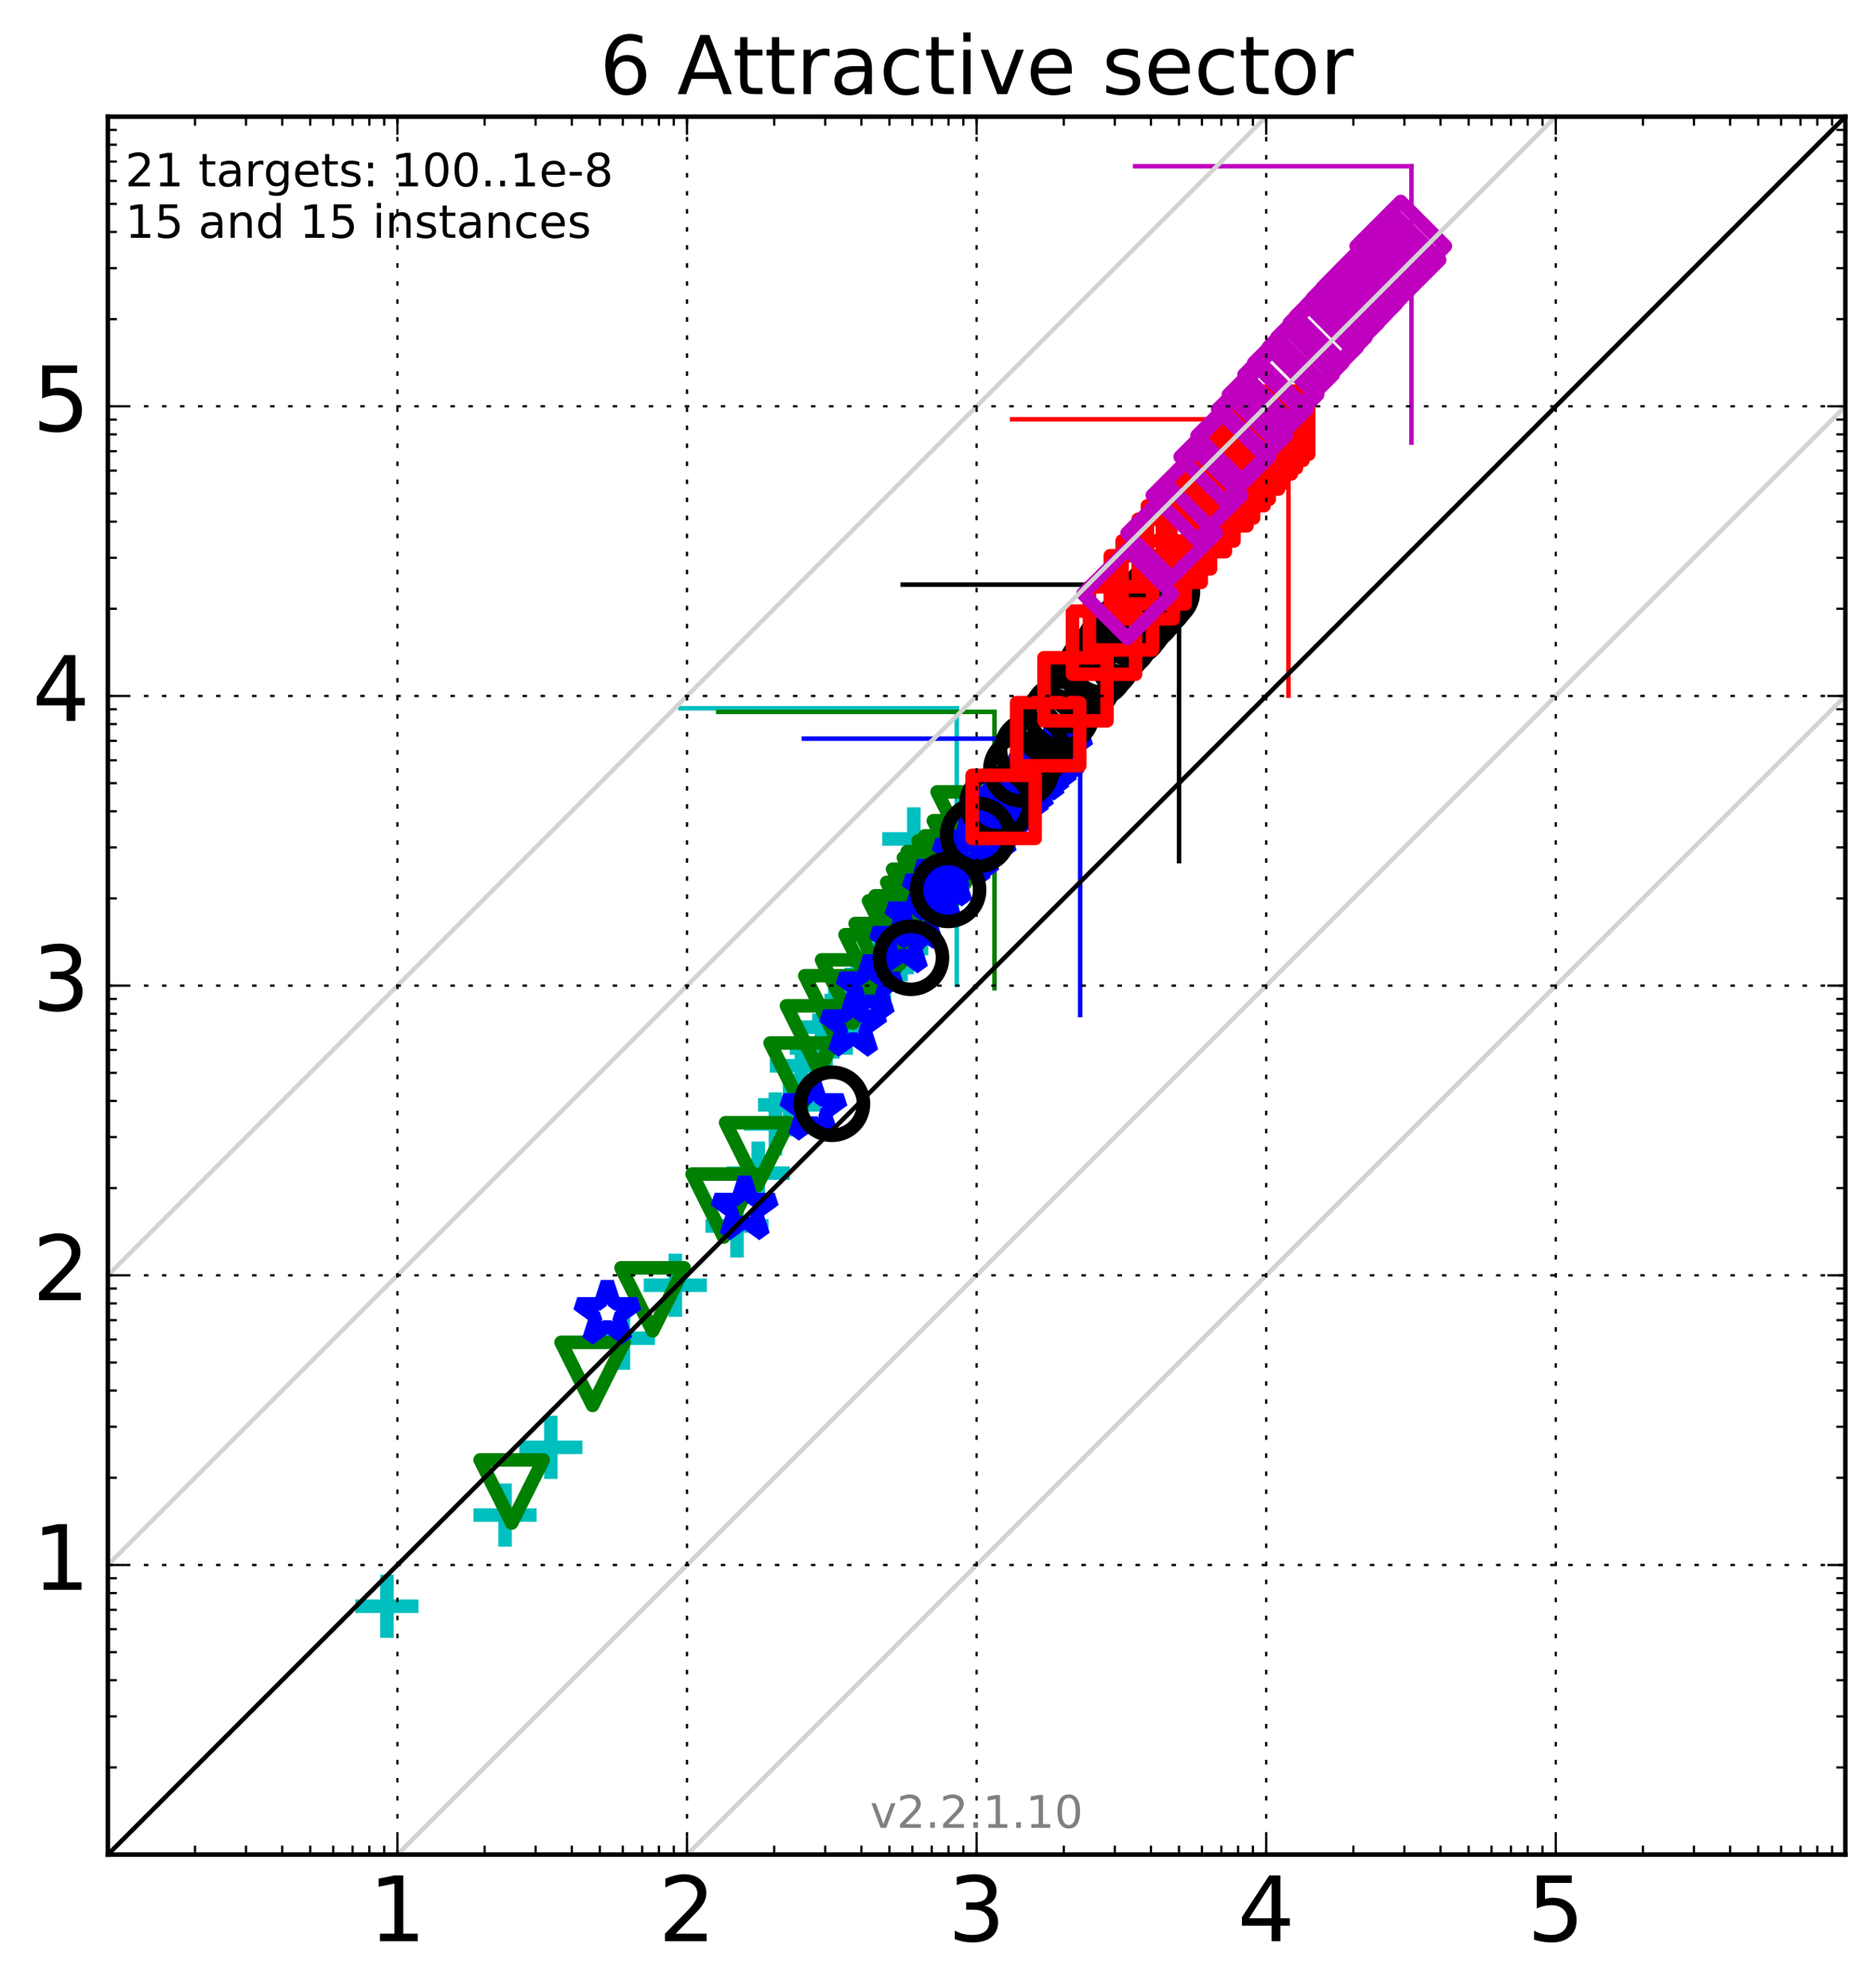 <?xml version="1.0" encoding="utf-8" standalone="no"?>
<!DOCTYPE svg PUBLIC "-//W3C//DTD SVG 1.1//EN"
  "http://www.w3.org/Graphics/SVG/1.1/DTD/svg11.dtd">
<!-- Created with matplotlib (http://matplotlib.org/) -->
<svg height="441pt" version="1.1" viewBox="0 0 416 441" width="416pt" xmlns="http://www.w3.org/2000/svg" xmlns:xlink="http://www.w3.org/1999/xlink">
 <defs>
  <style type="text/css">
*{stroke-linecap:butt;stroke-linejoin:round;stroke-miterlimit:100000;}
  </style>
 </defs>
 <g id="figure_1">
  <g id="patch_1">
   <path d="M 0 441.933 
L 416.625 441.933 
L 416.625 0 
L 0 0 
z
" style="fill:#ffffff;"/>
  </g>
  <g id="axes_1">
   <g id="patch_2">
    <path d="M 23.925 411.377 
L 409.425 411.377 
L 409.425 25.877 
L 23.925 25.877 
z
" style="fill:#ffffff;"/>
   </g>
   <g id="line2d_1">
    <path clip-path="url(#p88ac757edf)" d="M 212.271 218.414 
L 212.271 157.104 
" style="fill:none;stroke:#00bfbf;stroke-linecap:square;"/>
   </g>
   <g id="line2d_2">
    <path clip-path="url(#p88ac757edf)" d="M 150.961 157.104 
L 212.271 157.104 
" style="fill:none;stroke:#00bfbf;stroke-linecap:square;"/>
   </g>
   <g id="line2d_3">
    <path clip-path="url(#p88ac757edf)" d="M 220.648 219.213 
L 220.648 157.903 
" style="fill:none;stroke:#008000;stroke-linecap:square;"/>
   </g>
   <g id="line2d_4">
    <path clip-path="url(#p88ac757edf)" d="M 159.337 157.903 
L 220.648 157.903 
" style="fill:none;stroke:#008000;stroke-linecap:square;"/>
   </g>
   <g id="line2d_5">
    <path clip-path="url(#p88ac757edf)" d="M 239.66 225.146 
L 239.66 163.836 
" style="fill:none;stroke:#0000ff;stroke-linecap:square;"/>
   </g>
   <g id="line2d_6">
    <path clip-path="url(#p88ac757edf)" d="M 178.35 163.836 
L 239.66 163.836 
" style="fill:none;stroke:#0000ff;stroke-linecap:square;"/>
   </g>
   <g id="line2d_7">
    <path clip-path="url(#p88ac757edf)" d="M 261.595 190.995 
L 261.595 129.685 
" style="fill:none;stroke:#000000;stroke-linecap:square;"/>
   </g>
   <g id="line2d_8">
    <path clip-path="url(#p88ac757edf)" d="M 200.285 129.685 
L 261.595 129.685 
" style="fill:none;stroke:#000000;stroke-linecap:square;"/>
   </g>
   <g id="line2d_9">
    <path clip-path="url(#p88ac757edf)" d="M 285.861 154.303 
L 285.861 92.993 
" style="fill:none;stroke:#ff0000;stroke-linecap:square;"/>
   </g>
   <g id="line2d_10">
    <path clip-path="url(#p88ac757edf)" d="M 224.551 92.993 
L 285.861 92.993 
" style="fill:none;stroke:#ff0000;stroke-linecap:square;"/>
   </g>
   <g id="line2d_11">
    <path clip-path="url(#p88ac757edf)" d="M 313.146 98.181 
L 313.146 36.871 
" style="fill:none;stroke:#bf00bf;stroke-linecap:square;"/>
   </g>
   <g id="line2d_12">
    <path clip-path="url(#p88ac757edf)" d="M 251.836 36.871 
L 313.146 36.871 
" style="fill:none;stroke:#bf00bf;stroke-linecap:square;"/>
   </g>
   <g id="line2d_13">
    <defs>
     <path d="M -7 0 
L 7 0 
M 0 7 
L 0 -7 
" id="m24f2e2bdde" style="stroke:#00bfbf;stroke-width:3.0;"/>
    </defs>
    <g>
     <use style="fill:none;stroke:#00bfbf;stroke-width:3.0;" x="85.848" xlink:href="#m24f2e2bdde" y="356.294"/>
     <use style="fill:none;stroke:#00bfbf;stroke-width:3.0;" x="112.056" xlink:href="#m24f2e2bdde" y="336.062"/>
     <use style="fill:none;stroke:#00bfbf;stroke-width:3.0;" x="122.213" xlink:href="#m24f2e2bdde" y="321.043"/>
     <use style="fill:none;stroke:#00bfbf;stroke-width:3.0;" x="138.326" xlink:href="#m24f2e2bdde" y="296.823"/>
     <use style="fill:none;stroke:#00bfbf;stroke-width:3.0;" x="149.834" xlink:href="#m24f2e2bdde" y="285.083"/>
     <use style="fill:none;stroke:#00bfbf;stroke-width:3.0;" x="163.515" xlink:href="#m24f2e2bdde" y="271.938"/>
     <use style="fill:none;stroke:#00bfbf;stroke-width:3.0;" x="168.22" xlink:href="#m24f2e2bdde" y="260.208"/>
     <use style="fill:none;stroke:#00bfbf;stroke-width:3.0;" x="172.025" xlink:href="#m24f2e2bdde" y="249.299"/>
     <use style="fill:none;stroke:#00bfbf;stroke-width:3.0;" x="175.168" xlink:href="#m24f2e2bdde" y="245.074"/>
     <use style="fill:none;stroke:#00bfbf;stroke-width:3.0;" x="177.791" xlink:href="#m24f2e2bdde" y="236.406"/>
     <use style="fill:none;stroke:#00bfbf;stroke-width:3.0;" x="182.243" xlink:href="#m24f2e2bdde" y="232.453"/>
     <use style="fill:none;stroke:#00bfbf;stroke-width:3.0;" x="184.788" xlink:href="#m24f2e2bdde" y="227.832"/>
     <use style="fill:none;stroke:#00bfbf;stroke-width:3.0;" x="187.184" xlink:href="#m24f2e2bdde" y="226.285"/>
     <use style="fill:none;stroke:#00bfbf;stroke-width:3.0;" x="189.925" xlink:href="#m24f2e2bdde" y="221.925"/>
     <use style="fill:none;stroke:#00bfbf;stroke-width:3.0;" x="190.733" xlink:href="#m24f2e2bdde" y="220.346"/>
     <use style="fill:none;stroke:#00bfbf;stroke-width:3.0;" x="194.423" xlink:href="#m24f2e2bdde" y="216.17"/>
     <use style="fill:none;stroke:#00bfbf;stroke-width:3.0;" x="195.777" xlink:href="#m24f2e2bdde" y="214.605"/>
     <use style="fill:none;stroke:#00bfbf;stroke-width:3.0;" x="197.821" xlink:href="#m24f2e2bdde" y="211.858"/>
     <use style="fill:none;stroke:#00bfbf;stroke-width:3.0;" x="198.953" xlink:href="#m24f2e2bdde" y="210.404"/>
     <use style="fill:none;stroke:#00bfbf;stroke-width:3.0;" x="201.514" xlink:href="#m24f2e2bdde" y="203.523"/>
     <use style="fill:none;stroke:#00bfbf;stroke-width:3.0;" x="202.745" xlink:href="#m24f2e2bdde" y="186.095"/>
    </g>
   </g>
   <g id="line2d_14">
    <defs>
     <path d="M -0 7 
L 7 -7 
L -7 -7 
z
" id="m7db355ec3b" style="stroke:#008000;stroke-linejoin:miter;stroke-width:3.0;"/>
    </defs>
    <g>
     <use style="fill:none;stroke:#008000;stroke-linejoin:miter;stroke-width:3.0;" x="113.519" xlink:href="#m7db355ec3b" y="330.829"/>
     <use style="fill:none;stroke:#008000;stroke-linejoin:miter;stroke-width:3.0;" x="131.476" xlink:href="#m7db355ec3b" y="304.748"/>
     <use style="fill:none;stroke:#008000;stroke-linejoin:miter;stroke-width:3.0;" x="144.792" xlink:href="#m7db355ec3b" y="288.211"/>
     <use style="fill:none;stroke:#008000;stroke-linejoin:miter;stroke-width:3.0;" x="160.55" xlink:href="#m7db355ec3b" y="267.411"/>
     <use style="fill:none;stroke:#008000;stroke-linejoin:miter;stroke-width:3.0;" x="167.976" xlink:href="#m7db355ec3b" y="256.023"/>
     <use style="fill:none;stroke:#008000;stroke-linejoin:miter;stroke-width:3.0;" x="177.851" xlink:href="#m7db355ec3b" y="238.347"/>
     <use style="fill:none;stroke:#008000;stroke-linejoin:miter;stroke-width:3.0;" x="181.479" xlink:href="#m7db355ec3b" y="230.095"/>
     <use style="fill:none;stroke:#008000;stroke-linejoin:miter;stroke-width:3.0;" x="185.553" xlink:href="#m7db355ec3b" y="223.421"/>
     <use style="fill:none;stroke:#008000;stroke-linejoin:miter;stroke-width:3.0;" x="189.272" xlink:href="#m7db355ec3b" y="219.916"/>
     <use style="fill:none;stroke:#008000;stroke-linejoin:miter;stroke-width:3.0;" x="194.481" xlink:href="#m7db355ec3b" y="214.326"/>
     <use style="fill:none;stroke:#008000;stroke-linejoin:miter;stroke-width:3.0;" x="196.721" xlink:href="#m7db355ec3b" y="211.845"/>
     <use style="fill:none;stroke:#008000;stroke-linejoin:miter;stroke-width:3.0;" x="199.704" xlink:href="#m7db355ec3b" y="206.816"/>
     <use style="fill:none;stroke:#008000;stroke-linejoin:miter;stroke-width:3.0;" x="201.153" xlink:href="#m7db355ec3b" y="205.697"/>
     <use style="fill:none;stroke:#008000;stroke-linejoin:miter;stroke-width:3.0;" x="203.735" xlink:href="#m7db355ec3b" y="202.71"/>
     <use style="fill:none;stroke:#008000;stroke-linejoin:miter;stroke-width:3.0;" x="205.03" xlink:href="#m7db355ec3b" y="199.795"/>
     <use style="fill:none;stroke:#008000;stroke-linejoin:miter;stroke-width:3.0;" x="207.428" xlink:href="#m7db355ec3b" y="197.255"/>
     <use style="fill:none;stroke:#008000;stroke-linejoin:miter;stroke-width:3.0;" x="208.271" xlink:href="#m7db355ec3b" y="195.884"/>
     <use style="fill:none;stroke:#008000;stroke-linejoin:miter;stroke-width:3.0;" x="210.687" xlink:href="#m7db355ec3b" y="193.512"/>
     <use style="fill:none;stroke:#008000;stroke-linejoin:miter;stroke-width:3.0;" x="212.153" xlink:href="#m7db355ec3b" y="192.411"/>
     <use style="fill:none;stroke:#008000;stroke-linejoin:miter;stroke-width:3.0;" x="214.068" xlink:href="#m7db355ec3b" y="189.047"/>
     <use style="fill:none;stroke:#008000;stroke-linejoin:miter;stroke-width:3.0;" x="214.907" xlink:href="#m7db355ec3b" y="182.646"/>
    </g>
   </g>
   <g id="line2d_15">
    <defs>
     <path d="M 0 -7 
L -1.572 -2.163 
L -6.657 -2.163 
L -2.543 0.826 
L -4.114 5.663 
L -0 2.674 
L 4.114 5.663 
L 2.543 0.826 
L 6.657 -2.163 
L 1.572 -2.163 
z
" id="m15d3b1063a" style="stroke:#0000ff;stroke-linejoin:bevel;stroke-width:3.0;"/>
    </defs>
    <g>
     <use style="fill:none;stroke:#0000ff;stroke-linejoin:bevel;stroke-width:3.0;" x="134.745" xlink:href="#m15d3b1063a" y="291.38"/>
     <use style="fill:none;stroke:#0000ff;stroke-linejoin:bevel;stroke-width:3.0;" x="165.224" xlink:href="#m15d3b1063a" y="268.224"/>
     <use style="fill:none;stroke:#0000ff;stroke-linejoin:bevel;stroke-width:3.0;" x="180.462" xlink:href="#m15d3b1063a" y="246.14"/>
     <use style="fill:none;stroke:#0000ff;stroke-linejoin:bevel;stroke-width:3.0;" x="189.287" xlink:href="#m15d3b1063a" y="227.542"/>
     <use style="fill:none;stroke:#0000ff;stroke-linejoin:bevel;stroke-width:3.0;" x="192.969" xlink:href="#m15d3b1063a" y="219.125"/>
     <use style="fill:none;stroke:#0000ff;stroke-linejoin:bevel;stroke-width:3.0;" x="200.329" xlink:href="#m15d3b1063a" y="209.032"/>
     <use style="fill:none;stroke:#0000ff;stroke-linejoin:bevel;stroke-width:3.0;" x="203.765" xlink:href="#m15d3b1063a" y="203.605"/>
     <use style="fill:none;stroke:#0000ff;stroke-linejoin:bevel;stroke-width:3.0;" x="207.604" xlink:href="#m15d3b1063a" y="197.399"/>
     <use style="fill:none;stroke:#0000ff;stroke-linejoin:bevel;stroke-width:3.0;" x="210.156" xlink:href="#m15d3b1063a" y="194.194"/>
     <use style="fill:none;stroke:#0000ff;stroke-linejoin:bevel;stroke-width:3.0;" x="214.239" xlink:href="#m15d3b1063a" y="189.475"/>
     <use style="fill:none;stroke:#0000ff;stroke-linejoin:bevel;stroke-width:3.0;" x="216.138" xlink:href="#m15d3b1063a" y="187.666"/>
     <use style="fill:none;stroke:#0000ff;stroke-linejoin:bevel;stroke-width:3.0;" x="220.023" xlink:href="#m15d3b1063a" y="183.359"/>
     <use style="fill:none;stroke:#0000ff;stroke-linejoin:bevel;stroke-width:3.0;" x="221.393" xlink:href="#m15d3b1063a" y="181.176"/>
     <use style="fill:none;stroke:#0000ff;stroke-linejoin:bevel;stroke-width:3.0;" x="223.662" xlink:href="#m15d3b1063a" y="178.19"/>
     <use style="fill:none;stroke:#0000ff;stroke-linejoin:bevel;stroke-width:3.0;" x="225.13" xlink:href="#m15d3b1063a" y="176.351"/>
     <use style="fill:none;stroke:#0000ff;stroke-linejoin:bevel;stroke-width:3.0;" x="227.152" xlink:href="#m15d3b1063a" y="174.224"/>
     <use style="fill:none;stroke:#0000ff;stroke-linejoin:bevel;stroke-width:3.0;" x="228.274" xlink:href="#m15d3b1063a" y="173.062"/>
     <use style="fill:none;stroke:#0000ff;stroke-linejoin:bevel;stroke-width:3.0;" x="230.624" xlink:href="#m15d3b1063a" y="170.671"/>
     <use style="fill:none;stroke:#0000ff;stroke-linejoin:bevel;stroke-width:3.0;" x="231.699" xlink:href="#m15d3b1063a" y="169.285"/>
     <use style="fill:none;stroke:#0000ff;stroke-linejoin:bevel;stroke-width:3.0;" x="233.374" xlink:href="#m15d3b1063a" y="167.638"/>
     <use style="fill:none;stroke:#0000ff;stroke-linejoin:bevel;stroke-width:3.0;" x="234.986" xlink:href="#m15d3b1063a" y="166.006"/>
    </g>
   </g>
   <g id="line2d_16">
    <defs>
     <path d="M 0 7 
C 1.856 7 3.637 6.262 4.95 4.95 
C 6.262 3.637 7 1.856 7 0 
C 7 -1.856 6.262 -3.637 4.95 -4.95 
C 3.637 -6.262 1.856 -7 0 -7 
C -1.856 -7 -3.637 -6.262 -4.95 -4.95 
C -6.262 -3.637 -7 -1.856 -7 0 
C -7 1.856 -6.262 3.637 -4.95 4.95 
C -3.637 6.262 -1.856 7 0 7 
z
" id="ma130edfe2e" style="stroke:#000000;stroke-width:3.0;"/>
    </defs>
    <g>
     <use style="fill:none;stroke:#000000;stroke-width:3.0;" x="184.589" xlink:href="#ma130edfe2e" y="244.83"/>
     <use style="fill:none;stroke:#000000;stroke-width:3.0;" x="202.116" xlink:href="#ma130edfe2e" y="212.444"/>
     <use style="fill:none;stroke:#000000;stroke-width:3.0;" x="210.355" xlink:href="#ma130edfe2e" y="197.391"/>
     <use style="fill:none;stroke:#000000;stroke-width:3.0;" x="217.002" xlink:href="#ma130edfe2e" y="185.202"/>
     <use style="fill:none;stroke:#000000;stroke-width:3.0;" x="221.27" xlink:href="#ma130edfe2e" y="178.352"/>
     <use style="fill:none;stroke:#000000;stroke-width:3.0;" x="226.601" xlink:href="#ma130edfe2e" y="170.643"/>
     <use style="fill:none;stroke:#000000;stroke-width:3.0;" x="228.997" xlink:href="#ma130edfe2e" y="166.308"/>
     <use style="fill:none;stroke:#000000;stroke-width:3.0;" x="233.232" xlink:href="#ma130edfe2e" y="161.074"/>
     <use style="fill:none;stroke:#000000;stroke-width:3.0;" x="235.531" xlink:href="#ma130edfe2e" y="158.306"/>
     <use style="fill:none;stroke:#000000;stroke-width:3.0;" x="238.539" xlink:href="#ma130edfe2e" y="154.261"/>
     <use style="fill:none;stroke:#000000;stroke-width:3.0;" x="240.258" xlink:href="#ma130edfe2e" y="151.546"/>
     <use style="fill:none;stroke:#000000;stroke-width:3.0;" x="243.181" xlink:href="#ma130edfe2e" y="148.248"/>
     <use style="fill:none;stroke:#000000;stroke-width:3.0;" x="244.626" xlink:href="#ma130edfe2e" y="146.561"/>
     <use style="fill:none;stroke:#000000;stroke-width:3.0;" x="247.086" xlink:href="#ma130edfe2e" y="143.335"/>
     <use style="fill:none;stroke:#000000;stroke-width:3.0;" x="248.467" xlink:href="#ma130edfe2e" y="141.854"/>
     <use style="fill:none;stroke:#000000;stroke-width:3.0;" x="250.891" xlink:href="#ma130edfe2e" y="139.27"/>
     <use style="fill:none;stroke:#000000;stroke-width:3.0;" x="251.871" xlink:href="#ma130edfe2e" y="138.036"/>
     <use style="fill:none;stroke:#000000;stroke-width:3.0;" x="253.885" xlink:href="#ma130edfe2e" y="135.794"/>
     <use style="fill:none;stroke:#000000;stroke-width:3.0;" x="255.042" xlink:href="#ma130edfe2e" y="134.465"/>
     <use style="fill:none;stroke:#000000;stroke-width:3.0;" x="256.59" xlink:href="#ma130edfe2e" y="132.7"/>
     <use style="fill:none;stroke:#000000;stroke-width:3.0;" x="257.796" xlink:href="#ma130edfe2e" y="131.231"/>
    </g>
   </g>
   <g id="line2d_17">
    <defs>
     <path d="M -7 7 
L 7 7 
L 7 -7 
L -7 -7 
z
" id="m1715bfd8ff" style="stroke:#ff0000;stroke-linejoin:miter;stroke-width:3.0;"/>
    </defs>
    <g>
     <use style="fill:none;stroke:#ff0000;stroke-linejoin:miter;stroke-width:3.0;" x="222.677" xlink:href="#m1715bfd8ff" y="178.976"/>
     <use style="fill:none;stroke:#ff0000;stroke-linejoin:miter;stroke-width:3.0;" x="232.557" xlink:href="#m1715bfd8ff" y="162.848"/>
     <use style="fill:none;stroke:#ff0000;stroke-linejoin:miter;stroke-width:3.0;" x="238.624" xlink:href="#m1715bfd8ff" y="152.89"/>
     <use style="fill:none;stroke:#ff0000;stroke-linejoin:miter;stroke-width:3.0;" x="244.949" xlink:href="#m1715bfd8ff" y="142.552"/>
     <use style="fill:none;stroke:#ff0000;stroke-linejoin:miter;stroke-width:3.0;" x="248.699" xlink:href="#m1715bfd8ff" y="137.172"/>
     <use style="fill:none;stroke:#ff0000;stroke-linejoin:miter;stroke-width:3.0;" x="253.336" xlink:href="#m1715bfd8ff" y="130.263"/>
     <use style="fill:none;stroke:#ff0000;stroke-linejoin:miter;stroke-width:3.0;" x="255.965" xlink:href="#m1715bfd8ff" y="126.967"/>
     <use style="fill:none;stroke:#ff0000;stroke-linejoin:miter;stroke-width:3.0;" x="259.518" xlink:href="#m1715bfd8ff" y="122.184"/>
     <use style="fill:none;stroke:#ff0000;stroke-linejoin:miter;stroke-width:3.0;" x="261.569" xlink:href="#m1715bfd8ff" y="119.195"/>
     <use style="fill:none;stroke:#ff0000;stroke-linejoin:miter;stroke-width:3.0;" x="264.871" xlink:href="#m1715bfd8ff" y="115.373"/>
     <use style="fill:none;stroke:#ff0000;stroke-linejoin:miter;stroke-width:3.0;" x="266.785" xlink:href="#m1715bfd8ff" y="113.001"/>
     <use style="fill:none;stroke:#ff0000;stroke-linejoin:miter;stroke-width:3.0;" x="269.68" xlink:href="#m1715bfd8ff" y="109.619"/>
     <use style="fill:none;stroke:#ff0000;stroke-linejoin:miter;stroke-width:3.0;" x="271.134" xlink:href="#m1715bfd8ff" y="107.919"/>
     <use style="fill:none;stroke:#ff0000;stroke-linejoin:miter;stroke-width:3.0;" x="273.466" xlink:href="#m1715bfd8ff" y="105.176"/>
     <use style="fill:none;stroke:#ff0000;stroke-linejoin:miter;stroke-width:3.0;" x="274.614" xlink:href="#m1715bfd8ff" y="103.733"/>
     <use style="fill:none;stroke:#ff0000;stroke-linejoin:miter;stroke-width:3.0;" x="276.668" xlink:href="#m1715bfd8ff" y="101.472"/>
     <use style="fill:none;stroke:#ff0000;stroke-linejoin:miter;stroke-width:3.0;" x="277.732" xlink:href="#m1715bfd8ff" y="100.193"/>
     <use style="fill:none;stroke:#ff0000;stroke-linejoin:miter;stroke-width:3.0;" x="279.503" xlink:href="#m1715bfd8ff" y="98.126"/>
     <use style="fill:none;stroke:#ff0000;stroke-linejoin:miter;stroke-width:3.0;" x="280.654" xlink:href="#m1715bfd8ff" y="96.807"/>
     <use style="fill:none;stroke:#ff0000;stroke-linejoin:miter;stroke-width:3.0;" x="282.085" xlink:href="#m1715bfd8ff" y="95.114"/>
     <use style="fill:none;stroke:#ff0000;stroke-linejoin:miter;stroke-width:3.0;" x="283.368" xlink:href="#m1715bfd8ff" y="93.767"/>
    </g>
   </g>
   <g id="line2d_18">
    <defs>
     <path d="M -0 9.899 
L 9.899 0 
L 0 -9.899 
L -9.899 -0 
z
" id="m19c2317c03" style="stroke:#bf00bf;stroke-linejoin:miter;stroke-width:3.0;"/>
    </defs>
    <g>
     <use style="fill:none;stroke:#bf00bf;stroke-linejoin:miter;stroke-width:3.0;" x="250.164" xlink:href="#m19c2317c03" y="131.709"/>
     <use style="fill:none;stroke:#bf00bf;stroke-linejoin:miter;stroke-width:3.0;" x="259.943" xlink:href="#m19c2317c03" y="118.273"/>
     <use style="fill:none;stroke:#bf00bf;stroke-linejoin:miter;stroke-width:3.0;" x="265.556" xlink:href="#m19c2317c03" y="109.874"/>
     <use style="fill:none;stroke:#bf00bf;stroke-linejoin:miter;stroke-width:3.0;" x="271.731" xlink:href="#m19c2317c03" y="101.327"/>
     <use style="fill:none;stroke:#bf00bf;stroke-linejoin:miter;stroke-width:3.0;" x="275.468" xlink:href="#m19c2317c03" y="96.633"/>
     <use style="fill:none;stroke:#bf00bf;stroke-linejoin:miter;stroke-width:3.0;" x="280.058" xlink:href="#m19c2317c03" y="90.774"/>
     <use style="fill:none;stroke:#bf00bf;stroke-linejoin:miter;stroke-width:3.0;" x="282.441" xlink:href="#m19c2317c03" y="87.531"/>
     <use style="fill:none;stroke:#bf00bf;stroke-linejoin:miter;stroke-width:3.0;" x="285.905" xlink:href="#m19c2317c03" y="83.105"/>
     <use style="fill:none;stroke:#bf00bf;stroke-linejoin:miter;stroke-width:3.0;" x="288.039" xlink:href="#m19c2317c03" y="80.51"/>
     <use style="fill:none;stroke:#bf00bf;stroke-linejoin:miter;stroke-width:3.0;" x="291.272" xlink:href="#m19c2317c03" y="77.031"/>
     <use style="fill:none;stroke:#bf00bf;stroke-linejoin:miter;stroke-width:3.0;" x="293.189" xlink:href="#m19c2317c03" y="74.822"/>
     <use style="fill:none;stroke:#bf00bf;stroke-linejoin:miter;stroke-width:3.0;" x="295.941" xlink:href="#m19c2317c03" y="71.651"/>
     <use style="fill:none;stroke:#bf00bf;stroke-linejoin:miter;stroke-width:3.0;" x="297.41" xlink:href="#m19c2317c03" y="70.039"/>
     <use style="fill:none;stroke:#bf00bf;stroke-linejoin:miter;stroke-width:3.0;" x="299.896" xlink:href="#m19c2317c03" y="67.493"/>
     <use style="fill:none;stroke:#bf00bf;stroke-linejoin:miter;stroke-width:3.0;" x="301.088" xlink:href="#m19c2317c03" y="66.099"/>
     <use style="fill:none;stroke:#bf00bf;stroke-linejoin:miter;stroke-width:3.0;" x="303.235" xlink:href="#m19c2317c03" y="63.805"/>
     <use style="fill:none;stroke:#bf00bf;stroke-linejoin:miter;stroke-width:3.0;" x="304.419" xlink:href="#m19c2317c03" y="62.625"/>
     <use style="fill:none;stroke:#bf00bf;stroke-linejoin:miter;stroke-width:3.0;" x="306.441" xlink:href="#m19c2317c03" y="60.558"/>
     <use style="fill:none;stroke:#bf00bf;stroke-linejoin:miter;stroke-width:3.0;" x="307.706" xlink:href="#m19c2317c03" y="59.327"/>
     <use style="fill:none;stroke:#bf00bf;stroke-linejoin:miter;stroke-width:3.0;" x="309.522" xlink:href="#m19c2317c03" y="57.645"/>
     <use style="fill:none;stroke:#bf00bf;stroke-linejoin:miter;stroke-width:3.0;" x="310.78" xlink:href="#m19c2317c03" y="54.592"/>
    </g>
   </g>
   <g id="line2d_19">
    <path clip-path="url(#p88ac757edf)" d="M 23.925 411.377 
L 409.425 25.877 
" style="fill:none;stroke:#000000;stroke-linecap:square;"/>
   </g>
   <g id="line2d_20">
    <path clip-path="url(#p88ac757edf)" d="M 88.175 411.377 
L 417.625 81.927 
" style="fill:none;stroke:#d3d3d3;stroke-linecap:square;"/>
   </g>
   <g id="line2d_21">
    <path clip-path="url(#p88ac757edf)" d="M 152.425 411.377 
L 417.625 146.177 
" style="fill:none;stroke:#d3d3d3;stroke-linecap:square;"/>
   </g>
   <g id="line2d_22">
    <path clip-path="url(#p88ac757edf)" d="M 23.925 347.127 
L 372.052 -1 
" style="fill:none;stroke:#d3d3d3;stroke-linecap:square;"/>
   </g>
   <g id="line2d_23">
    <path clip-path="url(#p88ac757edf)" d="M 23.925 282.877 
L 307.802 -1 
" style="fill:none;stroke:#d3d3d3;stroke-linecap:square;"/>
   </g>
   <g id="patch_3">
    <path d="M 23.925 25.877 
L 409.425 25.877 
" style="fill:none;stroke:#000000;stroke-linecap:square;stroke-linejoin:miter;"/>
   </g>
   <g id="patch_4">
    <path d="M 409.425 411.377 
L 409.425 25.877 
" style="fill:none;stroke:#000000;stroke-linecap:square;stroke-linejoin:miter;"/>
   </g>
   <g id="patch_5">
    <path d="M 23.925 411.377 
L 409.425 411.377 
" style="fill:none;stroke:#000000;stroke-linecap:square;stroke-linejoin:miter;"/>
   </g>
   <g id="patch_6">
    <path d="M 23.925 411.377 
L 23.925 25.877 
" style="fill:none;stroke:#000000;stroke-linecap:square;stroke-linejoin:miter;"/>
   </g>
   <g id="matplotlib.axis_1">
    <g id="xtick_1">
     <g id="line2d_24">
      <path clip-path="url(#p88ac757edf)" d="M 88.175 411.377 
L 88.175 25.877 
" style="fill:none;stroke:#000000;stroke-dasharray:1,3;stroke-dashoffset:0.0;stroke-width:0.5;"/>
     </g>
     <g id="line2d_25">
      <defs>
       <path d="M 0 0 
L 0 -4 
" id="m63531c281b" style="stroke:#000000;stroke-width:0.5;"/>
      </defs>
      <g>
       <use style="stroke:#000000;stroke-width:0.5;" x="88.175" xlink:href="#m63531c281b" y="411.377"/>
      </g>
     </g>
     <g id="line2d_26">
      <defs>
       <path d="M 0 0 
L 0 4 
" id="m891a1b9031" style="stroke:#000000;stroke-width:0.5;"/>
      </defs>
      <g>
       <use style="stroke:#000000;stroke-width:0.5;" x="88.175" xlink:href="#m891a1b9031" y="25.877"/>
      </g>
     </g>
     <g id="text_1">
      <!-- 1 -->
      <defs>
       <path d="M 12.406 8.297 
L 28.516 8.297 
L 28.516 63.922 
L 10.984 60.406 
L 10.984 69.391 
L 28.422 72.906 
L 38.281 72.906 
L 38.281 8.297 
L 54.391 8.297 
L 54.391 0 
L 12.406 0 
z
" id="BitstreamVeraSans-Roman-31"/>
      </defs>
      <g transform="translate(81.813 430.574)scale(0.2 -0.2)">
       <use xlink:href="#BitstreamVeraSans-Roman-31"/>
      </g>
     </g>
    </g>
    <g id="xtick_2">
     <g id="line2d_27">
      <path clip-path="url(#p88ac757edf)" d="M 152.425 411.377 
L 152.425 25.877 
" style="fill:none;stroke:#000000;stroke-dasharray:1,3;stroke-dashoffset:0.0;stroke-width:0.5;"/>
     </g>
     <g id="line2d_28">
      <g>
       <use style="stroke:#000000;stroke-width:0.5;" x="152.425" xlink:href="#m63531c281b" y="411.377"/>
      </g>
     </g>
     <g id="line2d_29">
      <g>
       <use style="stroke:#000000;stroke-width:0.5;" x="152.425" xlink:href="#m891a1b9031" y="25.877"/>
      </g>
     </g>
     <g id="text_2">
      <!-- 2 -->
      <defs>
       <path d="M 19.188 8.297 
L 53.609 8.297 
L 53.609 0 
L 7.328 0 
L 7.328 8.297 
Q 12.938 14.109 22.625 23.891 
Q 32.328 33.688 34.812 36.531 
Q 39.547 41.844 41.422 45.531 
Q 43.312 49.219 43.312 52.781 
Q 43.312 58.594 39.234 62.25 
Q 35.156 65.922 28.609 65.922 
Q 23.969 65.922 18.812 64.312 
Q 13.672 62.703 7.812 59.422 
L 7.812 69.391 
Q 13.766 71.781 18.938 73 
Q 24.125 74.219 28.422 74.219 
Q 39.75 74.219 46.484 68.547 
Q 53.219 62.891 53.219 53.422 
Q 53.219 48.922 51.531 44.891 
Q 49.859 40.875 45.406 35.406 
Q 44.188 33.984 37.641 27.219 
Q 31.109 20.453 19.188 8.297 
" id="BitstreamVeraSans-Roman-32"/>
      </defs>
      <g transform="translate(146.063 430.574)scale(0.2 -0.2)">
       <use xlink:href="#BitstreamVeraSans-Roman-32"/>
      </g>
     </g>
    </g>
    <g id="xtick_3">
     <g id="line2d_30">
      <path clip-path="url(#p88ac757edf)" d="M 216.675 411.377 
L 216.675 25.877 
" style="fill:none;stroke:#000000;stroke-dasharray:1,3;stroke-dashoffset:0.0;stroke-width:0.5;"/>
     </g>
     <g id="line2d_31">
      <g>
       <use style="stroke:#000000;stroke-width:0.5;" x="216.675" xlink:href="#m63531c281b" y="411.377"/>
      </g>
     </g>
     <g id="line2d_32">
      <g>
       <use style="stroke:#000000;stroke-width:0.5;" x="216.675" xlink:href="#m891a1b9031" y="25.877"/>
      </g>
     </g>
     <g id="text_3">
      <!-- 3 -->
      <defs>
       <path d="M 40.578 39.312 
Q 47.656 37.797 51.625 33 
Q 55.609 28.219 55.609 21.188 
Q 55.609 10.406 48.188 4.484 
Q 40.766 -1.422 27.094 -1.422 
Q 22.516 -1.422 17.656 -0.516 
Q 12.797 0.391 7.625 2.203 
L 7.625 11.719 
Q 11.719 9.328 16.594 8.109 
Q 21.484 6.891 26.812 6.891 
Q 36.078 6.891 40.938 10.547 
Q 45.797 14.203 45.797 21.188 
Q 45.797 27.641 41.281 31.266 
Q 36.766 34.906 28.719 34.906 
L 20.219 34.906 
L 20.219 43.016 
L 29.109 43.016 
Q 36.375 43.016 40.234 45.922 
Q 44.094 48.828 44.094 54.297 
Q 44.094 59.906 40.109 62.906 
Q 36.141 65.922 28.719 65.922 
Q 24.656 65.922 20.016 65.031 
Q 15.375 64.156 9.812 62.312 
L 9.812 71.094 
Q 15.438 72.656 20.344 73.438 
Q 25.25 74.219 29.594 74.219 
Q 40.828 74.219 47.359 69.109 
Q 53.906 64.016 53.906 55.328 
Q 53.906 49.266 50.438 45.094 
Q 46.969 40.922 40.578 39.312 
" id="BitstreamVeraSans-Roman-33"/>
      </defs>
      <g transform="translate(210.313 430.574)scale(0.2 -0.2)">
       <use xlink:href="#BitstreamVeraSans-Roman-33"/>
      </g>
     </g>
    </g>
    <g id="xtick_4">
     <g id="line2d_33">
      <path clip-path="url(#p88ac757edf)" d="M 280.925 411.377 
L 280.925 25.877 
" style="fill:none;stroke:#000000;stroke-dasharray:1,3;stroke-dashoffset:0.0;stroke-width:0.5;"/>
     </g>
     <g id="line2d_34">
      <g>
       <use style="stroke:#000000;stroke-width:0.5;" x="280.925" xlink:href="#m63531c281b" y="411.377"/>
      </g>
     </g>
     <g id="line2d_35">
      <g>
       <use style="stroke:#000000;stroke-width:0.5;" x="280.925" xlink:href="#m891a1b9031" y="25.877"/>
      </g>
     </g>
     <g id="text_4">
      <!-- 4 -->
      <defs>
       <path d="M 37.797 64.312 
L 12.891 25.391 
L 37.797 25.391 
z
M 35.203 72.906 
L 47.609 72.906 
L 47.609 25.391 
L 58.016 25.391 
L 58.016 17.188 
L 47.609 17.188 
L 47.609 0 
L 37.797 0 
L 37.797 17.188 
L 4.891 17.188 
L 4.891 26.703 
z
" id="BitstreamVeraSans-Roman-34"/>
      </defs>
      <g transform="translate(274.563 430.574)scale(0.2 -0.2)">
       <use xlink:href="#BitstreamVeraSans-Roman-34"/>
      </g>
     </g>
    </g>
    <g id="xtick_5">
     <g id="line2d_36">
      <path clip-path="url(#p88ac757edf)" d="M 345.175 411.377 
L 345.175 25.877 
" style="fill:none;stroke:#000000;stroke-dasharray:1,3;stroke-dashoffset:0.0;stroke-width:0.5;"/>
     </g>
     <g id="line2d_37">
      <g>
       <use style="stroke:#000000;stroke-width:0.5;" x="345.175" xlink:href="#m63531c281b" y="411.377"/>
      </g>
     </g>
     <g id="line2d_38">
      <g>
       <use style="stroke:#000000;stroke-width:0.5;" x="345.175" xlink:href="#m891a1b9031" y="25.877"/>
      </g>
     </g>
     <g id="text_5">
      <!-- 5 -->
      <defs>
       <path d="M 10.797 72.906 
L 49.516 72.906 
L 49.516 64.594 
L 19.828 64.594 
L 19.828 46.734 
Q 21.969 47.469 24.109 47.828 
Q 26.266 48.188 28.422 48.188 
Q 40.625 48.188 47.75 41.5 
Q 54.891 34.812 54.891 23.391 
Q 54.891 11.625 47.562 5.094 
Q 40.234 -1.422 26.906 -1.422 
Q 22.312 -1.422 17.547 -0.641 
Q 12.797 0.141 7.719 1.703 
L 7.719 11.625 
Q 12.109 9.234 16.797 8.062 
Q 21.484 6.891 26.703 6.891 
Q 35.156 6.891 40.078 11.328 
Q 45.016 15.766 45.016 23.391 
Q 45.016 31 40.078 35.438 
Q 35.156 39.891 26.703 39.891 
Q 22.75 39.891 18.812 39.016 
Q 14.891 38.141 10.797 36.281 
z
" id="BitstreamVeraSans-Roman-35"/>
      </defs>
      <g transform="translate(338.813 430.574)scale(0.2 -0.2)">
       <use xlink:href="#BitstreamVeraSans-Roman-35"/>
      </g>
     </g>
    </g>
    <g id="xtick_6">
     <g id="line2d_39">
      <defs>
       <path d="M 0 0 
L 0 -2 
" id="mec43829fdb" style="stroke:#000000;stroke-width:0.5;"/>
      </defs>
      <g>
       <use style="stroke:#000000;stroke-width:0.5;" x="43.266" xlink:href="#mec43829fdb" y="411.377"/>
      </g>
     </g>
     <g id="line2d_40">
      <defs>
       <path d="M 0 0 
L 0 2 
" id="mdc6ddd8917" style="stroke:#000000;stroke-width:0.5;"/>
      </defs>
      <g>
       <use style="stroke:#000000;stroke-width:0.5;" x="43.266" xlink:href="#mdc6ddd8917" y="25.877"/>
      </g>
     </g>
    </g>
    <g id="xtick_7">
     <g id="line2d_41">
      <g>
       <use style="stroke:#000000;stroke-width:0.5;" x="54.58" xlink:href="#mec43829fdb" y="411.377"/>
      </g>
     </g>
     <g id="line2d_42">
      <g>
       <use style="stroke:#000000;stroke-width:0.5;" x="54.58" xlink:href="#mdc6ddd8917" y="25.877"/>
      </g>
     </g>
    </g>
    <g id="xtick_8">
     <g id="line2d_43">
      <g>
       <use style="stroke:#000000;stroke-width:0.5;" x="62.607" xlink:href="#mec43829fdb" y="411.377"/>
      </g>
     </g>
     <g id="line2d_44">
      <g>
       <use style="stroke:#000000;stroke-width:0.5;" x="62.607" xlink:href="#mdc6ddd8917" y="25.877"/>
      </g>
     </g>
    </g>
    <g id="xtick_9">
     <g id="line2d_45">
      <g>
       <use style="stroke:#000000;stroke-width:0.5;" x="68.834" xlink:href="#mec43829fdb" y="411.377"/>
      </g>
     </g>
     <g id="line2d_46">
      <g>
       <use style="stroke:#000000;stroke-width:0.5;" x="68.834" xlink:href="#mdc6ddd8917" y="25.877"/>
      </g>
     </g>
    </g>
    <g id="xtick_10">
     <g id="line2d_47">
      <g>
       <use style="stroke:#000000;stroke-width:0.5;" x="73.921" xlink:href="#mec43829fdb" y="411.377"/>
      </g>
     </g>
     <g id="line2d_48">
      <g>
       <use style="stroke:#000000;stroke-width:0.5;" x="73.921" xlink:href="#mdc6ddd8917" y="25.877"/>
      </g>
     </g>
    </g>
    <g id="xtick_11">
     <g id="line2d_49">
      <g>
       <use style="stroke:#000000;stroke-width:0.5;" x="78.223" xlink:href="#mec43829fdb" y="411.377"/>
      </g>
     </g>
     <g id="line2d_50">
      <g>
       <use style="stroke:#000000;stroke-width:0.5;" x="78.223" xlink:href="#mdc6ddd8917" y="25.877"/>
      </g>
     </g>
    </g>
    <g id="xtick_12">
     <g id="line2d_51">
      <g>
       <use style="stroke:#000000;stroke-width:0.5;" x="81.949" xlink:href="#mec43829fdb" y="411.377"/>
      </g>
     </g>
     <g id="line2d_52">
      <g>
       <use style="stroke:#000000;stroke-width:0.5;" x="81.949" xlink:href="#mdc6ddd8917" y="25.877"/>
      </g>
     </g>
    </g>
    <g id="xtick_13">
     <g id="line2d_53">
      <g>
       <use style="stroke:#000000;stroke-width:0.5;" x="85.235" xlink:href="#mec43829fdb" y="411.377"/>
      </g>
     </g>
     <g id="line2d_54">
      <g>
       <use style="stroke:#000000;stroke-width:0.5;" x="85.235" xlink:href="#mdc6ddd8917" y="25.877"/>
      </g>
     </g>
    </g>
    <g id="xtick_14">
     <g id="line2d_55">
      <g>
       <use style="stroke:#000000;stroke-width:0.5;" x="107.516" xlink:href="#mec43829fdb" y="411.377"/>
      </g>
     </g>
     <g id="line2d_56">
      <g>
       <use style="stroke:#000000;stroke-width:0.5;" x="107.516" xlink:href="#mdc6ddd8917" y="25.877"/>
      </g>
     </g>
    </g>
    <g id="xtick_15">
     <g id="line2d_57">
      <g>
       <use style="stroke:#000000;stroke-width:0.5;" x="118.83" xlink:href="#mec43829fdb" y="411.377"/>
      </g>
     </g>
     <g id="line2d_58">
      <g>
       <use style="stroke:#000000;stroke-width:0.5;" x="118.83" xlink:href="#mdc6ddd8917" y="25.877"/>
      </g>
     </g>
    </g>
    <g id="xtick_16">
     <g id="line2d_59">
      <g>
       <use style="stroke:#000000;stroke-width:0.5;" x="126.857" xlink:href="#mec43829fdb" y="411.377"/>
      </g>
     </g>
     <g id="line2d_60">
      <g>
       <use style="stroke:#000000;stroke-width:0.5;" x="126.857" xlink:href="#mdc6ddd8917" y="25.877"/>
      </g>
     </g>
    </g>
    <g id="xtick_17">
     <g id="line2d_61">
      <g>
       <use style="stroke:#000000;stroke-width:0.5;" x="133.084" xlink:href="#mec43829fdb" y="411.377"/>
      </g>
     </g>
     <g id="line2d_62">
      <g>
       <use style="stroke:#000000;stroke-width:0.5;" x="133.084" xlink:href="#mdc6ddd8917" y="25.877"/>
      </g>
     </g>
    </g>
    <g id="xtick_18">
     <g id="line2d_63">
      <g>
       <use style="stroke:#000000;stroke-width:0.5;" x="138.171" xlink:href="#mec43829fdb" y="411.377"/>
      </g>
     </g>
     <g id="line2d_64">
      <g>
       <use style="stroke:#000000;stroke-width:0.5;" x="138.171" xlink:href="#mdc6ddd8917" y="25.877"/>
      </g>
     </g>
    </g>
    <g id="xtick_19">
     <g id="line2d_65">
      <g>
       <use style="stroke:#000000;stroke-width:0.5;" x="142.473" xlink:href="#mec43829fdb" y="411.377"/>
      </g>
     </g>
     <g id="line2d_66">
      <g>
       <use style="stroke:#000000;stroke-width:0.5;" x="142.473" xlink:href="#mdc6ddd8917" y="25.877"/>
      </g>
     </g>
    </g>
    <g id="xtick_20">
     <g id="line2d_67">
      <g>
       <use style="stroke:#000000;stroke-width:0.5;" x="146.199" xlink:href="#mec43829fdb" y="411.377"/>
      </g>
     </g>
     <g id="line2d_68">
      <g>
       <use style="stroke:#000000;stroke-width:0.5;" x="146.199" xlink:href="#mdc6ddd8917" y="25.877"/>
      </g>
     </g>
    </g>
    <g id="xtick_21">
     <g id="line2d_69">
      <g>
       <use style="stroke:#000000;stroke-width:0.5;" x="149.485" xlink:href="#mec43829fdb" y="411.377"/>
      </g>
     </g>
     <g id="line2d_70">
      <g>
       <use style="stroke:#000000;stroke-width:0.5;" x="149.485" xlink:href="#mdc6ddd8917" y="25.877"/>
      </g>
     </g>
    </g>
    <g id="xtick_22">
     <g id="line2d_71">
      <g>
       <use style="stroke:#000000;stroke-width:0.5;" x="171.766" xlink:href="#mec43829fdb" y="411.377"/>
      </g>
     </g>
     <g id="line2d_72">
      <g>
       <use style="stroke:#000000;stroke-width:0.5;" x="171.766" xlink:href="#mdc6ddd8917" y="25.877"/>
      </g>
     </g>
    </g>
    <g id="xtick_23">
     <g id="line2d_73">
      <g>
       <use style="stroke:#000000;stroke-width:0.5;" x="183.08" xlink:href="#mec43829fdb" y="411.377"/>
      </g>
     </g>
     <g id="line2d_74">
      <g>
       <use style="stroke:#000000;stroke-width:0.5;" x="183.08" xlink:href="#mdc6ddd8917" y="25.877"/>
      </g>
     </g>
    </g>
    <g id="xtick_24">
     <g id="line2d_75">
      <g>
       <use style="stroke:#000000;stroke-width:0.5;" x="191.107" xlink:href="#mec43829fdb" y="411.377"/>
      </g>
     </g>
     <g id="line2d_76">
      <g>
       <use style="stroke:#000000;stroke-width:0.5;" x="191.107" xlink:href="#mdc6ddd8917" y="25.877"/>
      </g>
     </g>
    </g>
    <g id="xtick_25">
     <g id="line2d_77">
      <g>
       <use style="stroke:#000000;stroke-width:0.5;" x="197.334" xlink:href="#mec43829fdb" y="411.377"/>
      </g>
     </g>
     <g id="line2d_78">
      <g>
       <use style="stroke:#000000;stroke-width:0.5;" x="197.334" xlink:href="#mdc6ddd8917" y="25.877"/>
      </g>
     </g>
    </g>
    <g id="xtick_26">
     <g id="line2d_79">
      <g>
       <use style="stroke:#000000;stroke-width:0.5;" x="202.421" xlink:href="#mec43829fdb" y="411.377"/>
      </g>
     </g>
     <g id="line2d_80">
      <g>
       <use style="stroke:#000000;stroke-width:0.5;" x="202.421" xlink:href="#mdc6ddd8917" y="25.877"/>
      </g>
     </g>
    </g>
    <g id="xtick_27">
     <g id="line2d_81">
      <g>
       <use style="stroke:#000000;stroke-width:0.5;" x="206.723" xlink:href="#mec43829fdb" y="411.377"/>
      </g>
     </g>
     <g id="line2d_82">
      <g>
       <use style="stroke:#000000;stroke-width:0.5;" x="206.723" xlink:href="#mdc6ddd8917" y="25.877"/>
      </g>
     </g>
    </g>
    <g id="xtick_28">
     <g id="line2d_83">
      <g>
       <use style="stroke:#000000;stroke-width:0.5;" x="210.449" xlink:href="#mec43829fdb" y="411.377"/>
      </g>
     </g>
     <g id="line2d_84">
      <g>
       <use style="stroke:#000000;stroke-width:0.5;" x="210.449" xlink:href="#mdc6ddd8917" y="25.877"/>
      </g>
     </g>
    </g>
    <g id="xtick_29">
     <g id="line2d_85">
      <g>
       <use style="stroke:#000000;stroke-width:0.5;" x="213.735" xlink:href="#mec43829fdb" y="411.377"/>
      </g>
     </g>
     <g id="line2d_86">
      <g>
       <use style="stroke:#000000;stroke-width:0.5;" x="213.735" xlink:href="#mdc6ddd8917" y="25.877"/>
      </g>
     </g>
    </g>
    <g id="xtick_30">
     <g id="line2d_87">
      <g>
       <use style="stroke:#000000;stroke-width:0.5;" x="236.016" xlink:href="#mec43829fdb" y="411.377"/>
      </g>
     </g>
     <g id="line2d_88">
      <g>
       <use style="stroke:#000000;stroke-width:0.5;" x="236.016" xlink:href="#mdc6ddd8917" y="25.877"/>
      </g>
     </g>
    </g>
    <g id="xtick_31">
     <g id="line2d_89">
      <g>
       <use style="stroke:#000000;stroke-width:0.5;" x="247.33" xlink:href="#mec43829fdb" y="411.377"/>
      </g>
     </g>
     <g id="line2d_90">
      <g>
       <use style="stroke:#000000;stroke-width:0.5;" x="247.33" xlink:href="#mdc6ddd8917" y="25.877"/>
      </g>
     </g>
    </g>
    <g id="xtick_32">
     <g id="line2d_91">
      <g>
       <use style="stroke:#000000;stroke-width:0.5;" x="255.357" xlink:href="#mec43829fdb" y="411.377"/>
      </g>
     </g>
     <g id="line2d_92">
      <g>
       <use style="stroke:#000000;stroke-width:0.5;" x="255.357" xlink:href="#mdc6ddd8917" y="25.877"/>
      </g>
     </g>
    </g>
    <g id="xtick_33">
     <g id="line2d_93">
      <g>
       <use style="stroke:#000000;stroke-width:0.5;" x="261.584" xlink:href="#mec43829fdb" y="411.377"/>
      </g>
     </g>
     <g id="line2d_94">
      <g>
       <use style="stroke:#000000;stroke-width:0.5;" x="261.584" xlink:href="#mdc6ddd8917" y="25.877"/>
      </g>
     </g>
    </g>
    <g id="xtick_34">
     <g id="line2d_95">
      <g>
       <use style="stroke:#000000;stroke-width:0.5;" x="266.671" xlink:href="#mec43829fdb" y="411.377"/>
      </g>
     </g>
     <g id="line2d_96">
      <g>
       <use style="stroke:#000000;stroke-width:0.5;" x="266.671" xlink:href="#mdc6ddd8917" y="25.877"/>
      </g>
     </g>
    </g>
    <g id="xtick_35">
     <g id="line2d_97">
      <g>
       <use style="stroke:#000000;stroke-width:0.5;" x="270.973" xlink:href="#mec43829fdb" y="411.377"/>
      </g>
     </g>
     <g id="line2d_98">
      <g>
       <use style="stroke:#000000;stroke-width:0.5;" x="270.973" xlink:href="#mdc6ddd8917" y="25.877"/>
      </g>
     </g>
    </g>
    <g id="xtick_36">
     <g id="line2d_99">
      <g>
       <use style="stroke:#000000;stroke-width:0.5;" x="274.699" xlink:href="#mec43829fdb" y="411.377"/>
      </g>
     </g>
     <g id="line2d_100">
      <g>
       <use style="stroke:#000000;stroke-width:0.5;" x="274.699" xlink:href="#mdc6ddd8917" y="25.877"/>
      </g>
     </g>
    </g>
    <g id="xtick_37">
     <g id="line2d_101">
      <g>
       <use style="stroke:#000000;stroke-width:0.5;" x="277.985" xlink:href="#mec43829fdb" y="411.377"/>
      </g>
     </g>
     <g id="line2d_102">
      <g>
       <use style="stroke:#000000;stroke-width:0.5;" x="277.985" xlink:href="#mdc6ddd8917" y="25.877"/>
      </g>
     </g>
    </g>
    <g id="xtick_38">
     <g id="line2d_103">
      <g>
       <use style="stroke:#000000;stroke-width:0.5;" x="300.266" xlink:href="#mec43829fdb" y="411.377"/>
      </g>
     </g>
     <g id="line2d_104">
      <g>
       <use style="stroke:#000000;stroke-width:0.5;" x="300.266" xlink:href="#mdc6ddd8917" y="25.877"/>
      </g>
     </g>
    </g>
    <g id="xtick_39">
     <g id="line2d_105">
      <g>
       <use style="stroke:#000000;stroke-width:0.5;" x="311.58" xlink:href="#mec43829fdb" y="411.377"/>
      </g>
     </g>
     <g id="line2d_106">
      <g>
       <use style="stroke:#000000;stroke-width:0.5;" x="311.58" xlink:href="#mdc6ddd8917" y="25.877"/>
      </g>
     </g>
    </g>
    <g id="xtick_40">
     <g id="line2d_107">
      <g>
       <use style="stroke:#000000;stroke-width:0.5;" x="319.607" xlink:href="#mec43829fdb" y="411.377"/>
      </g>
     </g>
     <g id="line2d_108">
      <g>
       <use style="stroke:#000000;stroke-width:0.5;" x="319.607" xlink:href="#mdc6ddd8917" y="25.877"/>
      </g>
     </g>
    </g>
    <g id="xtick_41">
     <g id="line2d_109">
      <g>
       <use style="stroke:#000000;stroke-width:0.5;" x="325.834" xlink:href="#mec43829fdb" y="411.377"/>
      </g>
     </g>
     <g id="line2d_110">
      <g>
       <use style="stroke:#000000;stroke-width:0.5;" x="325.834" xlink:href="#mdc6ddd8917" y="25.877"/>
      </g>
     </g>
    </g>
    <g id="xtick_42">
     <g id="line2d_111">
      <g>
       <use style="stroke:#000000;stroke-width:0.5;" x="330.921" xlink:href="#mec43829fdb" y="411.377"/>
      </g>
     </g>
     <g id="line2d_112">
      <g>
       <use style="stroke:#000000;stroke-width:0.5;" x="330.921" xlink:href="#mdc6ddd8917" y="25.877"/>
      </g>
     </g>
    </g>
    <g id="xtick_43">
     <g id="line2d_113">
      <g>
       <use style="stroke:#000000;stroke-width:0.5;" x="335.223" xlink:href="#mec43829fdb" y="411.377"/>
      </g>
     </g>
     <g id="line2d_114">
      <g>
       <use style="stroke:#000000;stroke-width:0.5;" x="335.223" xlink:href="#mdc6ddd8917" y="25.877"/>
      </g>
     </g>
    </g>
    <g id="xtick_44">
     <g id="line2d_115">
      <g>
       <use style="stroke:#000000;stroke-width:0.5;" x="338.949" xlink:href="#mec43829fdb" y="411.377"/>
      </g>
     </g>
     <g id="line2d_116">
      <g>
       <use style="stroke:#000000;stroke-width:0.5;" x="338.949" xlink:href="#mdc6ddd8917" y="25.877"/>
      </g>
     </g>
    </g>
    <g id="xtick_45">
     <g id="line2d_117">
      <g>
       <use style="stroke:#000000;stroke-width:0.5;" x="342.235" xlink:href="#mec43829fdb" y="411.377"/>
      </g>
     </g>
     <g id="line2d_118">
      <g>
       <use style="stroke:#000000;stroke-width:0.5;" x="342.235" xlink:href="#mdc6ddd8917" y="25.877"/>
      </g>
     </g>
    </g>
    <g id="xtick_46">
     <g id="line2d_119">
      <g>
       <use style="stroke:#000000;stroke-width:0.5;" x="364.516" xlink:href="#mec43829fdb" y="411.377"/>
      </g>
     </g>
     <g id="line2d_120">
      <g>
       <use style="stroke:#000000;stroke-width:0.5;" x="364.516" xlink:href="#mdc6ddd8917" y="25.877"/>
      </g>
     </g>
    </g>
    <g id="xtick_47">
     <g id="line2d_121">
      <g>
       <use style="stroke:#000000;stroke-width:0.5;" x="375.83" xlink:href="#mec43829fdb" y="411.377"/>
      </g>
     </g>
     <g id="line2d_122">
      <g>
       <use style="stroke:#000000;stroke-width:0.5;" x="375.83" xlink:href="#mdc6ddd8917" y="25.877"/>
      </g>
     </g>
    </g>
    <g id="xtick_48">
     <g id="line2d_123">
      <g>
       <use style="stroke:#000000;stroke-width:0.5;" x="383.857" xlink:href="#mec43829fdb" y="411.377"/>
      </g>
     </g>
     <g id="line2d_124">
      <g>
       <use style="stroke:#000000;stroke-width:0.5;" x="383.857" xlink:href="#mdc6ddd8917" y="25.877"/>
      </g>
     </g>
    </g>
    <g id="xtick_49">
     <g id="line2d_125">
      <g>
       <use style="stroke:#000000;stroke-width:0.5;" x="390.084" xlink:href="#mec43829fdb" y="411.377"/>
      </g>
     </g>
     <g id="line2d_126">
      <g>
       <use style="stroke:#000000;stroke-width:0.5;" x="390.084" xlink:href="#mdc6ddd8917" y="25.877"/>
      </g>
     </g>
    </g>
    <g id="xtick_50">
     <g id="line2d_127">
      <g>
       <use style="stroke:#000000;stroke-width:0.5;" x="395.171" xlink:href="#mec43829fdb" y="411.377"/>
      </g>
     </g>
     <g id="line2d_128">
      <g>
       <use style="stroke:#000000;stroke-width:0.5;" x="395.171" xlink:href="#mdc6ddd8917" y="25.877"/>
      </g>
     </g>
    </g>
    <g id="xtick_51">
     <g id="line2d_129">
      <g>
       <use style="stroke:#000000;stroke-width:0.5;" x="399.473" xlink:href="#mec43829fdb" y="411.377"/>
      </g>
     </g>
     <g id="line2d_130">
      <g>
       <use style="stroke:#000000;stroke-width:0.5;" x="399.473" xlink:href="#mdc6ddd8917" y="25.877"/>
      </g>
     </g>
    </g>
    <g id="xtick_52">
     <g id="line2d_131">
      <g>
       <use style="stroke:#000000;stroke-width:0.5;" x="403.199" xlink:href="#mec43829fdb" y="411.377"/>
      </g>
     </g>
     <g id="line2d_132">
      <g>
       <use style="stroke:#000000;stroke-width:0.5;" x="403.199" xlink:href="#mdc6ddd8917" y="25.877"/>
      </g>
     </g>
    </g>
    <g id="xtick_53">
     <g id="line2d_133">
      <g>
       <use style="stroke:#000000;stroke-width:0.5;" x="406.485" xlink:href="#mec43829fdb" y="411.377"/>
      </g>
     </g>
     <g id="line2d_134">
      <g>
       <use style="stroke:#000000;stroke-width:0.5;" x="406.485" xlink:href="#mdc6ddd8917" y="25.877"/>
      </g>
     </g>
    </g>
   </g>
   <g id="matplotlib.axis_2">
    <g id="ytick_1">
     <g id="line2d_135">
      <path clip-path="url(#p88ac757edf)" d="M 23.925 347.127 
L 409.425 347.127 
" style="fill:none;stroke:#000000;stroke-dasharray:1,3;stroke-dashoffset:0.0;stroke-width:0.5;"/>
     </g>
     <g id="line2d_136">
      <defs>
       <path d="M 0 0 
L 4 0 
" id="m677dbbcf61" style="stroke:#000000;stroke-width:0.5;"/>
      </defs>
      <g>
       <use style="stroke:#000000;stroke-width:0.5;" x="23.925" xlink:href="#m677dbbcf61" y="347.127"/>
      </g>
     </g>
     <g id="line2d_137">
      <defs>
       <path d="M 0 0 
L -4 0 
" id="m84e386a94c" style="stroke:#000000;stroke-width:0.5;"/>
      </defs>
      <g>
       <use style="stroke:#000000;stroke-width:0.5;" x="409.425" xlink:href="#m84e386a94c" y="347.127"/>
      </g>
     </g>
     <g id="text_6">
      <!-- 1 -->
      <g transform="translate(7.2 352.646)scale(0.2 -0.2)">
       <use xlink:href="#BitstreamVeraSans-Roman-31"/>
      </g>
     </g>
    </g>
    <g id="ytick_2">
     <g id="line2d_138">
      <path clip-path="url(#p88ac757edf)" d="M 23.925 282.877 
L 409.425 282.877 
" style="fill:none;stroke:#000000;stroke-dasharray:1,3;stroke-dashoffset:0.0;stroke-width:0.5;"/>
     </g>
     <g id="line2d_139">
      <g>
       <use style="stroke:#000000;stroke-width:0.5;" x="23.925" xlink:href="#m677dbbcf61" y="282.877"/>
      </g>
     </g>
     <g id="line2d_140">
      <g>
       <use style="stroke:#000000;stroke-width:0.5;" x="409.425" xlink:href="#m84e386a94c" y="282.877"/>
      </g>
     </g>
     <g id="text_7">
      <!-- 2 -->
      <g transform="translate(7.2 288.396)scale(0.2 -0.2)">
       <use xlink:href="#BitstreamVeraSans-Roman-32"/>
      </g>
     </g>
    </g>
    <g id="ytick_3">
     <g id="line2d_141">
      <path clip-path="url(#p88ac757edf)" d="M 23.925 218.627 
L 409.425 218.627 
" style="fill:none;stroke:#000000;stroke-dasharray:1,3;stroke-dashoffset:0.0;stroke-width:0.5;"/>
     </g>
     <g id="line2d_142">
      <g>
       <use style="stroke:#000000;stroke-width:0.5;" x="23.925" xlink:href="#m677dbbcf61" y="218.627"/>
      </g>
     </g>
     <g id="line2d_143">
      <g>
       <use style="stroke:#000000;stroke-width:0.5;" x="409.425" xlink:href="#m84e386a94c" y="218.627"/>
      </g>
     </g>
     <g id="text_8">
      <!-- 3 -->
      <g transform="translate(7.2 224.146)scale(0.2 -0.2)">
       <use xlink:href="#BitstreamVeraSans-Roman-33"/>
      </g>
     </g>
    </g>
    <g id="ytick_4">
     <g id="line2d_144">
      <path clip-path="url(#p88ac757edf)" d="M 23.925 154.377 
L 409.425 154.377 
" style="fill:none;stroke:#000000;stroke-dasharray:1,3;stroke-dashoffset:0.0;stroke-width:0.5;"/>
     </g>
     <g id="line2d_145">
      <g>
       <use style="stroke:#000000;stroke-width:0.5;" x="23.925" xlink:href="#m677dbbcf61" y="154.377"/>
      </g>
     </g>
     <g id="line2d_146">
      <g>
       <use style="stroke:#000000;stroke-width:0.5;" x="409.425" xlink:href="#m84e386a94c" y="154.377"/>
      </g>
     </g>
     <g id="text_9">
      <!-- 4 -->
      <g transform="translate(7.2 159.896)scale(0.2 -0.2)">
       <use xlink:href="#BitstreamVeraSans-Roman-34"/>
      </g>
     </g>
    </g>
    <g id="ytick_5">
     <g id="line2d_147">
      <path clip-path="url(#p88ac757edf)" d="M 23.925 90.127 
L 409.425 90.127 
" style="fill:none;stroke:#000000;stroke-dasharray:1,3;stroke-dashoffset:0.0;stroke-width:0.5;"/>
     </g>
     <g id="line2d_148">
      <g>
       <use style="stroke:#000000;stroke-width:0.5;" x="23.925" xlink:href="#m677dbbcf61" y="90.127"/>
      </g>
     </g>
     <g id="line2d_149">
      <g>
       <use style="stroke:#000000;stroke-width:0.5;" x="409.425" xlink:href="#m84e386a94c" y="90.127"/>
      </g>
     </g>
     <g id="text_10">
      <!-- 5 -->
      <g transform="translate(7.2 95.646)scale(0.2 -0.2)">
       <use xlink:href="#BitstreamVeraSans-Roman-35"/>
      </g>
     </g>
    </g>
    <g id="ytick_6">
     <g id="line2d_150">
      <defs>
       <path d="M 0 0 
L 2 0 
" id="m048a36d6ac" style="stroke:#000000;stroke-width:0.5;"/>
      </defs>
      <g>
       <use style="stroke:#000000;stroke-width:0.5;" x="23.925" xlink:href="#m048a36d6ac" y="392.036"/>
      </g>
     </g>
     <g id="line2d_151">
      <defs>
       <path d="M 0 0 
L -2 0 
" id="mc0b5a8481f" style="stroke:#000000;stroke-width:0.5;"/>
      </defs>
      <g>
       <use style="stroke:#000000;stroke-width:0.5;" x="409.425" xlink:href="#mc0b5a8481f" y="392.036"/>
      </g>
     </g>
    </g>
    <g id="ytick_7">
     <g id="line2d_152">
      <g>
       <use style="stroke:#000000;stroke-width:0.5;" x="23.925" xlink:href="#m048a36d6ac" y="380.722"/>
      </g>
     </g>
     <g id="line2d_153">
      <g>
       <use style="stroke:#000000;stroke-width:0.5;" x="409.425" xlink:href="#mc0b5a8481f" y="380.722"/>
      </g>
     </g>
    </g>
    <g id="ytick_8">
     <g id="line2d_154">
      <g>
       <use style="stroke:#000000;stroke-width:0.5;" x="23.925" xlink:href="#m048a36d6ac" y="372.695"/>
      </g>
     </g>
     <g id="line2d_155">
      <g>
       <use style="stroke:#000000;stroke-width:0.5;" x="409.425" xlink:href="#mc0b5a8481f" y="372.695"/>
      </g>
     </g>
    </g>
    <g id="ytick_9">
     <g id="line2d_156">
      <g>
       <use style="stroke:#000000;stroke-width:0.5;" x="23.925" xlink:href="#m048a36d6ac" y="366.468"/>
      </g>
     </g>
     <g id="line2d_157">
      <g>
       <use style="stroke:#000000;stroke-width:0.5;" x="409.425" xlink:href="#mc0b5a8481f" y="366.468"/>
      </g>
     </g>
    </g>
    <g id="ytick_10">
     <g id="line2d_158">
      <g>
       <use style="stroke:#000000;stroke-width:0.5;" x="23.925" xlink:href="#m048a36d6ac" y="361.381"/>
      </g>
     </g>
     <g id="line2d_159">
      <g>
       <use style="stroke:#000000;stroke-width:0.5;" x="409.425" xlink:href="#mc0b5a8481f" y="361.381"/>
      </g>
     </g>
    </g>
    <g id="ytick_11">
     <g id="line2d_160">
      <g>
       <use style="stroke:#000000;stroke-width:0.5;" x="23.925" xlink:href="#m048a36d6ac" y="357.08"/>
      </g>
     </g>
     <g id="line2d_161">
      <g>
       <use style="stroke:#000000;stroke-width:0.5;" x="409.425" xlink:href="#mc0b5a8481f" y="357.08"/>
      </g>
     </g>
    </g>
    <g id="ytick_12">
     <g id="line2d_162">
      <g>
       <use style="stroke:#000000;stroke-width:0.5;" x="23.925" xlink:href="#m048a36d6ac" y="353.354"/>
      </g>
     </g>
     <g id="line2d_163">
      <g>
       <use style="stroke:#000000;stroke-width:0.5;" x="409.425" xlink:href="#mc0b5a8481f" y="353.354"/>
      </g>
     </g>
    </g>
    <g id="ytick_13">
     <g id="line2d_164">
      <g>
       <use style="stroke:#000000;stroke-width:0.5;" x="23.925" xlink:href="#m048a36d6ac" y="350.067"/>
      </g>
     </g>
     <g id="line2d_165">
      <g>
       <use style="stroke:#000000;stroke-width:0.5;" x="409.425" xlink:href="#mc0b5a8481f" y="350.067"/>
      </g>
     </g>
    </g>
    <g id="ytick_14">
     <g id="line2d_166">
      <g>
       <use style="stroke:#000000;stroke-width:0.5;" x="23.925" xlink:href="#m048a36d6ac" y="327.786"/>
      </g>
     </g>
     <g id="line2d_167">
      <g>
       <use style="stroke:#000000;stroke-width:0.5;" x="409.425" xlink:href="#mc0b5a8481f" y="327.786"/>
      </g>
     </g>
    </g>
    <g id="ytick_15">
     <g id="line2d_168">
      <g>
       <use style="stroke:#000000;stroke-width:0.5;" x="23.925" xlink:href="#m048a36d6ac" y="316.472"/>
      </g>
     </g>
     <g id="line2d_169">
      <g>
       <use style="stroke:#000000;stroke-width:0.5;" x="409.425" xlink:href="#mc0b5a8481f" y="316.472"/>
      </g>
     </g>
    </g>
    <g id="ytick_16">
     <g id="line2d_170">
      <g>
       <use style="stroke:#000000;stroke-width:0.5;" x="23.925" xlink:href="#m048a36d6ac" y="308.445"/>
      </g>
     </g>
     <g id="line2d_171">
      <g>
       <use style="stroke:#000000;stroke-width:0.5;" x="409.425" xlink:href="#mc0b5a8481f" y="308.445"/>
      </g>
     </g>
    </g>
    <g id="ytick_17">
     <g id="line2d_172">
      <g>
       <use style="stroke:#000000;stroke-width:0.5;" x="23.925" xlink:href="#m048a36d6ac" y="302.218"/>
      </g>
     </g>
     <g id="line2d_173">
      <g>
       <use style="stroke:#000000;stroke-width:0.5;" x="409.425" xlink:href="#mc0b5a8481f" y="302.218"/>
      </g>
     </g>
    </g>
    <g id="ytick_18">
     <g id="line2d_174">
      <g>
       <use style="stroke:#000000;stroke-width:0.5;" x="23.925" xlink:href="#m048a36d6ac" y="297.131"/>
      </g>
     </g>
     <g id="line2d_175">
      <g>
       <use style="stroke:#000000;stroke-width:0.5;" x="409.425" xlink:href="#mc0b5a8481f" y="297.131"/>
      </g>
     </g>
    </g>
    <g id="ytick_19">
     <g id="line2d_176">
      <g>
       <use style="stroke:#000000;stroke-width:0.5;" x="23.925" xlink:href="#m048a36d6ac" y="292.83"/>
      </g>
     </g>
     <g id="line2d_177">
      <g>
       <use style="stroke:#000000;stroke-width:0.5;" x="409.425" xlink:href="#mc0b5a8481f" y="292.83"/>
      </g>
     </g>
    </g>
    <g id="ytick_20">
     <g id="line2d_178">
      <g>
       <use style="stroke:#000000;stroke-width:0.5;" x="23.925" xlink:href="#m048a36d6ac" y="289.104"/>
      </g>
     </g>
     <g id="line2d_179">
      <g>
       <use style="stroke:#000000;stroke-width:0.5;" x="409.425" xlink:href="#mc0b5a8481f" y="289.104"/>
      </g>
     </g>
    </g>
    <g id="ytick_21">
     <g id="line2d_180">
      <g>
       <use style="stroke:#000000;stroke-width:0.5;" x="23.925" xlink:href="#m048a36d6ac" y="285.817"/>
      </g>
     </g>
     <g id="line2d_181">
      <g>
       <use style="stroke:#000000;stroke-width:0.5;" x="409.425" xlink:href="#mc0b5a8481f" y="285.817"/>
      </g>
     </g>
    </g>
    <g id="ytick_22">
     <g id="line2d_182">
      <g>
       <use style="stroke:#000000;stroke-width:0.5;" x="23.925" xlink:href="#m048a36d6ac" y="263.536"/>
      </g>
     </g>
     <g id="line2d_183">
      <g>
       <use style="stroke:#000000;stroke-width:0.5;" x="409.425" xlink:href="#mc0b5a8481f" y="263.536"/>
      </g>
     </g>
    </g>
    <g id="ytick_23">
     <g id="line2d_184">
      <g>
       <use style="stroke:#000000;stroke-width:0.5;" x="23.925" xlink:href="#m048a36d6ac" y="252.222"/>
      </g>
     </g>
     <g id="line2d_185">
      <g>
       <use style="stroke:#000000;stroke-width:0.5;" x="409.425" xlink:href="#mc0b5a8481f" y="252.222"/>
      </g>
     </g>
    </g>
    <g id="ytick_24">
     <g id="line2d_186">
      <g>
       <use style="stroke:#000000;stroke-width:0.5;" x="23.925" xlink:href="#m048a36d6ac" y="244.195"/>
      </g>
     </g>
     <g id="line2d_187">
      <g>
       <use style="stroke:#000000;stroke-width:0.5;" x="409.425" xlink:href="#mc0b5a8481f" y="244.195"/>
      </g>
     </g>
    </g>
    <g id="ytick_25">
     <g id="line2d_188">
      <g>
       <use style="stroke:#000000;stroke-width:0.5;" x="23.925" xlink:href="#m048a36d6ac" y="237.968"/>
      </g>
     </g>
     <g id="line2d_189">
      <g>
       <use style="stroke:#000000;stroke-width:0.5;" x="409.425" xlink:href="#mc0b5a8481f" y="237.968"/>
      </g>
     </g>
    </g>
    <g id="ytick_26">
     <g id="line2d_190">
      <g>
       <use style="stroke:#000000;stroke-width:0.5;" x="23.925" xlink:href="#m048a36d6ac" y="232.881"/>
      </g>
     </g>
     <g id="line2d_191">
      <g>
       <use style="stroke:#000000;stroke-width:0.5;" x="409.425" xlink:href="#mc0b5a8481f" y="232.881"/>
      </g>
     </g>
    </g>
    <g id="ytick_27">
     <g id="line2d_192">
      <g>
       <use style="stroke:#000000;stroke-width:0.5;" x="23.925" xlink:href="#m048a36d6ac" y="228.58"/>
      </g>
     </g>
     <g id="line2d_193">
      <g>
       <use style="stroke:#000000;stroke-width:0.5;" x="409.425" xlink:href="#mc0b5a8481f" y="228.58"/>
      </g>
     </g>
    </g>
    <g id="ytick_28">
     <g id="line2d_194">
      <g>
       <use style="stroke:#000000;stroke-width:0.5;" x="23.925" xlink:href="#m048a36d6ac" y="224.854"/>
      </g>
     </g>
     <g id="line2d_195">
      <g>
       <use style="stroke:#000000;stroke-width:0.5;" x="409.425" xlink:href="#mc0b5a8481f" y="224.854"/>
      </g>
     </g>
    </g>
    <g id="ytick_29">
     <g id="line2d_196">
      <g>
       <use style="stroke:#000000;stroke-width:0.5;" x="23.925" xlink:href="#m048a36d6ac" y="221.567"/>
      </g>
     </g>
     <g id="line2d_197">
      <g>
       <use style="stroke:#000000;stroke-width:0.5;" x="409.425" xlink:href="#mc0b5a8481f" y="221.567"/>
      </g>
     </g>
    </g>
    <g id="ytick_30">
     <g id="line2d_198">
      <g>
       <use style="stroke:#000000;stroke-width:0.5;" x="23.925" xlink:href="#m048a36d6ac" y="199.286"/>
      </g>
     </g>
     <g id="line2d_199">
      <g>
       <use style="stroke:#000000;stroke-width:0.5;" x="409.425" xlink:href="#mc0b5a8481f" y="199.286"/>
      </g>
     </g>
    </g>
    <g id="ytick_31">
     <g id="line2d_200">
      <g>
       <use style="stroke:#000000;stroke-width:0.5;" x="23.925" xlink:href="#m048a36d6ac" y="187.972"/>
      </g>
     </g>
     <g id="line2d_201">
      <g>
       <use style="stroke:#000000;stroke-width:0.5;" x="409.425" xlink:href="#mc0b5a8481f" y="187.972"/>
      </g>
     </g>
    </g>
    <g id="ytick_32">
     <g id="line2d_202">
      <g>
       <use style="stroke:#000000;stroke-width:0.5;" x="23.925" xlink:href="#m048a36d6ac" y="179.945"/>
      </g>
     </g>
     <g id="line2d_203">
      <g>
       <use style="stroke:#000000;stroke-width:0.5;" x="409.425" xlink:href="#mc0b5a8481f" y="179.945"/>
      </g>
     </g>
    </g>
    <g id="ytick_33">
     <g id="line2d_204">
      <g>
       <use style="stroke:#000000;stroke-width:0.5;" x="23.925" xlink:href="#m048a36d6ac" y="173.718"/>
      </g>
     </g>
     <g id="line2d_205">
      <g>
       <use style="stroke:#000000;stroke-width:0.5;" x="409.425" xlink:href="#mc0b5a8481f" y="173.718"/>
      </g>
     </g>
    </g>
    <g id="ytick_34">
     <g id="line2d_206">
      <g>
       <use style="stroke:#000000;stroke-width:0.5;" x="23.925" xlink:href="#m048a36d6ac" y="168.631"/>
      </g>
     </g>
     <g id="line2d_207">
      <g>
       <use style="stroke:#000000;stroke-width:0.5;" x="409.425" xlink:href="#mc0b5a8481f" y="168.631"/>
      </g>
     </g>
    </g>
    <g id="ytick_35">
     <g id="line2d_208">
      <g>
       <use style="stroke:#000000;stroke-width:0.5;" x="23.925" xlink:href="#m048a36d6ac" y="164.33"/>
      </g>
     </g>
     <g id="line2d_209">
      <g>
       <use style="stroke:#000000;stroke-width:0.5;" x="409.425" xlink:href="#mc0b5a8481f" y="164.33"/>
      </g>
     </g>
    </g>
    <g id="ytick_36">
     <g id="line2d_210">
      <g>
       <use style="stroke:#000000;stroke-width:0.5;" x="23.925" xlink:href="#m048a36d6ac" y="160.604"/>
      </g>
     </g>
     <g id="line2d_211">
      <g>
       <use style="stroke:#000000;stroke-width:0.5;" x="409.425" xlink:href="#mc0b5a8481f" y="160.604"/>
      </g>
     </g>
    </g>
    <g id="ytick_37">
     <g id="line2d_212">
      <g>
       <use style="stroke:#000000;stroke-width:0.5;" x="23.925" xlink:href="#m048a36d6ac" y="157.317"/>
      </g>
     </g>
     <g id="line2d_213">
      <g>
       <use style="stroke:#000000;stroke-width:0.5;" x="409.425" xlink:href="#mc0b5a8481f" y="157.317"/>
      </g>
     </g>
    </g>
    <g id="ytick_38">
     <g id="line2d_214">
      <g>
       <use style="stroke:#000000;stroke-width:0.5;" x="23.925" xlink:href="#m048a36d6ac" y="135.036"/>
      </g>
     </g>
     <g id="line2d_215">
      <g>
       <use style="stroke:#000000;stroke-width:0.5;" x="409.425" xlink:href="#mc0b5a8481f" y="135.036"/>
      </g>
     </g>
    </g>
    <g id="ytick_39">
     <g id="line2d_216">
      <g>
       <use style="stroke:#000000;stroke-width:0.5;" x="23.925" xlink:href="#m048a36d6ac" y="123.722"/>
      </g>
     </g>
     <g id="line2d_217">
      <g>
       <use style="stroke:#000000;stroke-width:0.5;" x="409.425" xlink:href="#mc0b5a8481f" y="123.722"/>
      </g>
     </g>
    </g>
    <g id="ytick_40">
     <g id="line2d_218">
      <g>
       <use style="stroke:#000000;stroke-width:0.5;" x="23.925" xlink:href="#m048a36d6ac" y="115.695"/>
      </g>
     </g>
     <g id="line2d_219">
      <g>
       <use style="stroke:#000000;stroke-width:0.5;" x="409.425" xlink:href="#mc0b5a8481f" y="115.695"/>
      </g>
     </g>
    </g>
    <g id="ytick_41">
     <g id="line2d_220">
      <g>
       <use style="stroke:#000000;stroke-width:0.5;" x="23.925" xlink:href="#m048a36d6ac" y="109.468"/>
      </g>
     </g>
     <g id="line2d_221">
      <g>
       <use style="stroke:#000000;stroke-width:0.5;" x="409.425" xlink:href="#mc0b5a8481f" y="109.468"/>
      </g>
     </g>
    </g>
    <g id="ytick_42">
     <g id="line2d_222">
      <g>
       <use style="stroke:#000000;stroke-width:0.5;" x="23.925" xlink:href="#m048a36d6ac" y="104.381"/>
      </g>
     </g>
     <g id="line2d_223">
      <g>
       <use style="stroke:#000000;stroke-width:0.5;" x="409.425" xlink:href="#mc0b5a8481f" y="104.381"/>
      </g>
     </g>
    </g>
    <g id="ytick_43">
     <g id="line2d_224">
      <g>
       <use style="stroke:#000000;stroke-width:0.5;" x="23.925" xlink:href="#m048a36d6ac" y="100.08"/>
      </g>
     </g>
     <g id="line2d_225">
      <g>
       <use style="stroke:#000000;stroke-width:0.5;" x="409.425" xlink:href="#mc0b5a8481f" y="100.08"/>
      </g>
     </g>
    </g>
    <g id="ytick_44">
     <g id="line2d_226">
      <g>
       <use style="stroke:#000000;stroke-width:0.5;" x="23.925" xlink:href="#m048a36d6ac" y="96.354"/>
      </g>
     </g>
     <g id="line2d_227">
      <g>
       <use style="stroke:#000000;stroke-width:0.5;" x="409.425" xlink:href="#mc0b5a8481f" y="96.354"/>
      </g>
     </g>
    </g>
    <g id="ytick_45">
     <g id="line2d_228">
      <g>
       <use style="stroke:#000000;stroke-width:0.5;" x="23.925" xlink:href="#m048a36d6ac" y="93.067"/>
      </g>
     </g>
     <g id="line2d_229">
      <g>
       <use style="stroke:#000000;stroke-width:0.5;" x="409.425" xlink:href="#mc0b5a8481f" y="93.067"/>
      </g>
     </g>
    </g>
    <g id="ytick_46">
     <g id="line2d_230">
      <g>
       <use style="stroke:#000000;stroke-width:0.5;" x="23.925" xlink:href="#m048a36d6ac" y="70.786"/>
      </g>
     </g>
     <g id="line2d_231">
      <g>
       <use style="stroke:#000000;stroke-width:0.5;" x="409.425" xlink:href="#mc0b5a8481f" y="70.786"/>
      </g>
     </g>
    </g>
    <g id="ytick_47">
     <g id="line2d_232">
      <g>
       <use style="stroke:#000000;stroke-width:0.5;" x="23.925" xlink:href="#m048a36d6ac" y="59.472"/>
      </g>
     </g>
     <g id="line2d_233">
      <g>
       <use style="stroke:#000000;stroke-width:0.5;" x="409.425" xlink:href="#mc0b5a8481f" y="59.472"/>
      </g>
     </g>
    </g>
    <g id="ytick_48">
     <g id="line2d_234">
      <g>
       <use style="stroke:#000000;stroke-width:0.5;" x="23.925" xlink:href="#m048a36d6ac" y="51.445"/>
      </g>
     </g>
     <g id="line2d_235">
      <g>
       <use style="stroke:#000000;stroke-width:0.5;" x="409.425" xlink:href="#mc0b5a8481f" y="51.445"/>
      </g>
     </g>
    </g>
    <g id="ytick_49">
     <g id="line2d_236">
      <g>
       <use style="stroke:#000000;stroke-width:0.5;" x="23.925" xlink:href="#m048a36d6ac" y="45.218"/>
      </g>
     </g>
     <g id="line2d_237">
      <g>
       <use style="stroke:#000000;stroke-width:0.5;" x="409.425" xlink:href="#mc0b5a8481f" y="45.218"/>
      </g>
     </g>
    </g>
    <g id="ytick_50">
     <g id="line2d_238">
      <g>
       <use style="stroke:#000000;stroke-width:0.5;" x="23.925" xlink:href="#m048a36d6ac" y="40.131"/>
      </g>
     </g>
     <g id="line2d_239">
      <g>
       <use style="stroke:#000000;stroke-width:0.5;" x="409.425" xlink:href="#mc0b5a8481f" y="40.131"/>
      </g>
     </g>
    </g>
    <g id="ytick_51">
     <g id="line2d_240">
      <g>
       <use style="stroke:#000000;stroke-width:0.5;" x="23.925" xlink:href="#m048a36d6ac" y="35.83"/>
      </g>
     </g>
     <g id="line2d_241">
      <g>
       <use style="stroke:#000000;stroke-width:0.5;" x="409.425" xlink:href="#mc0b5a8481f" y="35.83"/>
      </g>
     </g>
    </g>
    <g id="ytick_52">
     <g id="line2d_242">
      <g>
       <use style="stroke:#000000;stroke-width:0.5;" x="23.925" xlink:href="#m048a36d6ac" y="32.104"/>
      </g>
     </g>
     <g id="line2d_243">
      <g>
       <use style="stroke:#000000;stroke-width:0.5;" x="409.425" xlink:href="#mc0b5a8481f" y="32.104"/>
      </g>
     </g>
    </g>
    <g id="ytick_53">
     <g id="line2d_244">
      <g>
       <use style="stroke:#000000;stroke-width:0.5;" x="23.925" xlink:href="#m048a36d6ac" y="28.817"/>
      </g>
     </g>
     <g id="line2d_245">
      <g>
       <use style="stroke:#000000;stroke-width:0.5;" x="409.425" xlink:href="#mc0b5a8481f" y="28.817"/>
      </g>
     </g>
    </g>
   </g>
   <g id="text_11">
    <!-- 21 targets: 100..1e-8 -->
    <defs>
     <path id="BitstreamVeraSans-Roman-20"/>
     <path d="M 31.781 66.406 
Q 24.172 66.406 20.328 58.906 
Q 16.5 51.422 16.5 36.375 
Q 16.5 21.391 20.328 13.891 
Q 24.172 6.391 31.781 6.391 
Q 39.453 6.391 43.281 13.891 
Q 47.125 21.391 47.125 36.375 
Q 47.125 51.422 43.281 58.906 
Q 39.453 66.406 31.781 66.406 
M 31.781 74.219 
Q 44.047 74.219 50.516 64.516 
Q 56.984 54.828 56.984 36.375 
Q 56.984 17.969 50.516 8.266 
Q 44.047 -1.422 31.781 -1.422 
Q 19.531 -1.422 13.062 8.266 
Q 6.594 17.969 6.594 36.375 
Q 6.594 54.828 13.062 64.516 
Q 19.531 74.219 31.781 74.219 
" id="BitstreamVeraSans-Roman-30"/>
     <path d="M 34.281 27.484 
Q 23.391 27.484 19.188 25 
Q 14.984 22.516 14.984 16.5 
Q 14.984 11.719 18.141 8.906 
Q 21.297 6.109 26.703 6.109 
Q 34.188 6.109 38.703 11.406 
Q 43.219 16.703 43.219 25.484 
L 43.219 27.484 
z
M 52.203 31.203 
L 52.203 0 
L 43.219 0 
L 43.219 8.297 
Q 40.141 3.328 35.547 0.953 
Q 30.953 -1.422 24.312 -1.422 
Q 15.922 -1.422 10.953 3.297 
Q 6 8.016 6 15.922 
Q 6 25.141 12.172 29.828 
Q 18.359 34.516 30.609 34.516 
L 43.219 34.516 
L 43.219 35.406 
Q 43.219 41.609 39.141 45 
Q 35.062 48.391 27.688 48.391 
Q 23 48.391 18.547 47.266 
Q 14.109 46.141 10.016 43.891 
L 10.016 52.203 
Q 14.938 54.109 19.578 55.047 
Q 24.219 56 28.609 56 
Q 40.484 56 46.344 49.844 
Q 52.203 43.703 52.203 31.203 
" id="BitstreamVeraSans-Roman-61"/>
     <path d="M 31.781 34.625 
Q 24.75 34.625 20.719 30.859 
Q 16.703 27.094 16.703 20.516 
Q 16.703 13.922 20.719 10.156 
Q 24.75 6.391 31.781 6.391 
Q 38.812 6.391 42.859 10.172 
Q 46.922 13.969 46.922 20.516 
Q 46.922 27.094 42.891 30.859 
Q 38.875 34.625 31.781 34.625 
M 21.922 38.812 
Q 15.578 40.375 12.031 44.719 
Q 8.5 49.078 8.5 55.328 
Q 8.5 64.062 14.719 69.141 
Q 20.953 74.219 31.781 74.219 
Q 42.672 74.219 48.875 69.141 
Q 55.078 64.062 55.078 55.328 
Q 55.078 49.078 51.531 44.719 
Q 48 40.375 41.703 38.812 
Q 48.828 37.156 52.797 32.312 
Q 56.781 27.484 56.781 20.516 
Q 56.781 9.906 50.312 4.234 
Q 43.844 -1.422 31.781 -1.422 
Q 19.734 -1.422 13.25 4.234 
Q 6.781 9.906 6.781 20.516 
Q 6.781 27.484 10.781 32.312 
Q 14.797 37.156 21.922 38.812 
M 18.312 54.391 
Q 18.312 48.734 21.844 45.562 
Q 25.391 42.391 31.781 42.391 
Q 38.141 42.391 41.719 45.562 
Q 45.312 48.734 45.312 54.391 
Q 45.312 60.062 41.719 63.234 
Q 38.141 66.406 31.781 66.406 
Q 25.391 66.406 21.844 63.234 
Q 18.312 60.062 18.312 54.391 
" id="BitstreamVeraSans-Roman-38"/>
     <path d="M 44.281 53.078 
L 44.281 44.578 
Q 40.484 46.531 36.375 47.5 
Q 32.281 48.484 27.875 48.484 
Q 21.188 48.484 17.844 46.438 
Q 14.5 44.391 14.5 40.281 
Q 14.5 37.156 16.891 35.375 
Q 19.281 33.594 26.516 31.984 
L 29.594 31.297 
Q 39.156 29.25 43.188 25.516 
Q 47.219 21.781 47.219 15.094 
Q 47.219 7.469 41.188 3.016 
Q 35.156 -1.422 24.609 -1.422 
Q 20.219 -1.422 15.453 -0.562 
Q 10.688 0.297 5.422 2 
L 5.422 11.281 
Q 10.406 8.688 15.234 7.391 
Q 20.062 6.109 24.812 6.109 
Q 31.156 6.109 34.562 8.281 
Q 37.984 10.453 37.984 14.406 
Q 37.984 18.062 35.516 20.016 
Q 33.062 21.969 24.703 23.781 
L 21.578 24.516 
Q 13.234 26.266 9.516 29.906 
Q 5.812 33.547 5.812 39.891 
Q 5.812 47.609 11.281 51.797 
Q 16.75 56 26.812 56 
Q 31.781 56 36.172 55.266 
Q 40.578 54.547 44.281 53.078 
" id="BitstreamVeraSans-Roman-73"/>
     <path d="M 11.719 12.406 
L 22.016 12.406 
L 22.016 0 
L 11.719 0 
z
M 11.719 51.703 
L 22.016 51.703 
L 22.016 39.312 
L 11.719 39.312 
z
" id="BitstreamVeraSans-Roman-3a"/>
     <path d="M 10.688 12.406 
L 21 12.406 
L 21 0 
L 10.688 0 
z
" id="BitstreamVeraSans-Roman-2e"/>
     <path d="M 4.891 31.391 
L 31.203 31.391 
L 31.203 23.391 
L 4.891 23.391 
z
" id="BitstreamVeraSans-Roman-2d"/>
     <path d="M 56.203 29.594 
L 56.203 25.203 
L 14.891 25.203 
Q 15.484 15.922 20.484 11.062 
Q 25.484 6.203 34.422 6.203 
Q 39.594 6.203 44.453 7.469 
Q 49.312 8.734 54.109 11.281 
L 54.109 2.781 
Q 49.266 0.734 44.188 -0.344 
Q 39.109 -1.422 33.891 -1.422 
Q 20.797 -1.422 13.156 6.188 
Q 5.516 13.812 5.516 26.812 
Q 5.516 40.234 12.766 48.109 
Q 20.016 56 32.328 56 
Q 43.359 56 49.781 48.891 
Q 56.203 41.797 56.203 29.594 
M 47.219 32.234 
Q 47.125 39.594 43.094 43.984 
Q 39.062 48.391 32.422 48.391 
Q 24.906 48.391 20.391 44.141 
Q 15.875 39.891 15.188 32.172 
z
" id="BitstreamVeraSans-Roman-65"/>
     <path d="M 18.312 70.219 
L 18.312 54.688 
L 36.812 54.688 
L 36.812 47.703 
L 18.312 47.703 
L 18.312 18.016 
Q 18.312 11.328 20.141 9.422 
Q 21.969 7.516 27.594 7.516 
L 36.812 7.516 
L 36.812 0 
L 27.594 0 
Q 17.188 0 13.234 3.875 
Q 9.281 7.766 9.281 18.016 
L 9.281 47.703 
L 2.688 47.703 
L 2.688 54.688 
L 9.281 54.688 
L 9.281 70.219 
z
" id="BitstreamVeraSans-Roman-74"/>
     <path d="M 41.109 46.297 
Q 39.594 47.172 37.812 47.578 
Q 36.031 48 33.891 48 
Q 26.266 48 22.188 43.047 
Q 18.109 38.094 18.109 28.812 
L 18.109 0 
L 9.078 0 
L 9.078 54.688 
L 18.109 54.688 
L 18.109 46.188 
Q 20.953 51.172 25.484 53.578 
Q 30.031 56 36.531 56 
Q 37.453 56 38.578 55.875 
Q 39.703 55.766 41.062 55.516 
z
" id="BitstreamVeraSans-Roman-72"/>
     <path d="M 45.406 27.984 
Q 45.406 37.75 41.375 43.109 
Q 37.359 48.484 30.078 48.484 
Q 22.859 48.484 18.828 43.109 
Q 14.797 37.75 14.797 27.984 
Q 14.797 18.266 18.828 12.891 
Q 22.859 7.516 30.078 7.516 
Q 37.359 7.516 41.375 12.891 
Q 45.406 18.266 45.406 27.984 
M 54.391 6.781 
Q 54.391 -7.172 48.188 -13.984 
Q 42 -20.797 29.203 -20.797 
Q 24.469 -20.797 20.266 -20.094 
Q 16.062 -19.391 12.109 -17.922 
L 12.109 -9.188 
Q 16.062 -11.328 19.922 -12.344 
Q 23.781 -13.375 27.781 -13.375 
Q 36.625 -13.375 41.016 -8.766 
Q 45.406 -4.156 45.406 5.172 
L 45.406 9.625 
Q 42.625 4.781 38.281 2.391 
Q 33.938 0 27.875 0 
Q 17.828 0 11.672 7.656 
Q 5.516 15.328 5.516 27.984 
Q 5.516 40.672 11.672 48.328 
Q 17.828 56 27.875 56 
Q 33.938 56 38.281 53.609 
Q 42.625 51.219 45.406 46.391 
L 45.406 54.688 
L 54.391 54.688 
z
" id="BitstreamVeraSans-Roman-67"/>
    </defs>
    <g transform="translate(27.78 41.338)scale(0.102 -0.102)">
     <use xlink:href="#BitstreamVeraSans-Roman-32"/>
     <use x="63.623" xlink:href="#BitstreamVeraSans-Roman-31"/>
     <use x="127.246" xlink:href="#BitstreamVeraSans-Roman-20"/>
     <use x="159.033" xlink:href="#BitstreamVeraSans-Roman-74"/>
     <use x="198.242" xlink:href="#BitstreamVeraSans-Roman-61"/>
     <use x="259.521" xlink:href="#BitstreamVeraSans-Roman-72"/>
     <use x="300.619" xlink:href="#BitstreamVeraSans-Roman-67"/>
     <use x="364.096" xlink:href="#BitstreamVeraSans-Roman-65"/>
     <use x="425.619" xlink:href="#BitstreamVeraSans-Roman-74"/>
     <use x="464.828" xlink:href="#BitstreamVeraSans-Roman-73"/>
     <use x="516.928" xlink:href="#BitstreamVeraSans-Roman-3a"/>
     <use x="550.619" xlink:href="#BitstreamVeraSans-Roman-20"/>
     <use x="582.406" xlink:href="#BitstreamVeraSans-Roman-31"/>
     <use x="646.029" xlink:href="#BitstreamVeraSans-Roman-30"/>
     <use x="709.652" xlink:href="#BitstreamVeraSans-Roman-30"/>
     <use x="773.275" xlink:href="#BitstreamVeraSans-Roman-2e"/>
     <use x="805.062" xlink:href="#BitstreamVeraSans-Roman-2e"/>
     <use x="836.85" xlink:href="#BitstreamVeraSans-Roman-31"/>
     <use x="900.473" xlink:href="#BitstreamVeraSans-Roman-65"/>
     <use x="961.996" xlink:href="#BitstreamVeraSans-Roman-2d"/>
     <use x="998.08" xlink:href="#BitstreamVeraSans-Roman-38"/>
    </g>
    <!-- 15 and 15 instances -->
    <defs>
     <path d="M 54.891 33.016 
L 54.891 0 
L 45.906 0 
L 45.906 32.719 
Q 45.906 40.484 42.875 44.328 
Q 39.844 48.188 33.797 48.188 
Q 26.516 48.188 22.312 43.547 
Q 18.109 38.922 18.109 30.906 
L 18.109 0 
L 9.078 0 
L 9.078 54.688 
L 18.109 54.688 
L 18.109 46.188 
Q 21.344 51.125 25.703 53.562 
Q 30.078 56 35.797 56 
Q 45.219 56 50.047 50.172 
Q 54.891 44.344 54.891 33.016 
" id="BitstreamVeraSans-Roman-6e"/>
     <path d="M 45.406 46.391 
L 45.406 75.984 
L 54.391 75.984 
L 54.391 0 
L 45.406 0 
L 45.406 8.203 
Q 42.578 3.328 38.25 0.953 
Q 33.938 -1.422 27.875 -1.422 
Q 17.969 -1.422 11.734 6.484 
Q 5.516 14.406 5.516 27.297 
Q 5.516 40.188 11.734 48.094 
Q 17.969 56 27.875 56 
Q 33.938 56 38.25 53.625 
Q 42.578 51.266 45.406 46.391 
M 14.797 27.297 
Q 14.797 17.391 18.875 11.75 
Q 22.953 6.109 30.078 6.109 
Q 37.203 6.109 41.297 11.75 
Q 45.406 17.391 45.406 27.297 
Q 45.406 37.203 41.297 42.844 
Q 37.203 48.484 30.078 48.484 
Q 22.953 48.484 18.875 42.844 
Q 14.797 37.203 14.797 27.297 
" id="BitstreamVeraSans-Roman-64"/>
     <path d="M 9.422 54.688 
L 18.406 54.688 
L 18.406 0 
L 9.422 0 
z
M 9.422 75.984 
L 18.406 75.984 
L 18.406 64.594 
L 9.422 64.594 
z
" id="BitstreamVeraSans-Roman-69"/>
     <path d="M 48.781 52.594 
L 48.781 44.188 
Q 44.969 46.297 41.141 47.344 
Q 37.312 48.391 33.406 48.391 
Q 24.656 48.391 19.812 42.844 
Q 14.984 37.312 14.984 27.297 
Q 14.984 17.281 19.812 11.734 
Q 24.656 6.203 33.406 6.203 
Q 37.312 6.203 41.141 7.25 
Q 44.969 8.297 48.781 10.406 
L 48.781 2.094 
Q 45.016 0.344 40.984 -0.531 
Q 36.969 -1.422 32.422 -1.422 
Q 20.062 -1.422 12.781 6.344 
Q 5.516 14.109 5.516 27.297 
Q 5.516 40.672 12.859 48.328 
Q 20.219 56 33.016 56 
Q 37.156 56 41.109 55.141 
Q 45.062 54.297 48.781 52.594 
" id="BitstreamVeraSans-Roman-63"/>
    </defs>
    <g transform="translate(27.78 52.759)scale(0.102 -0.102)">
     <use xlink:href="#BitstreamVeraSans-Roman-31"/>
     <use x="63.623" xlink:href="#BitstreamVeraSans-Roman-35"/>
     <use x="127.246" xlink:href="#BitstreamVeraSans-Roman-20"/>
     <use x="159.033" xlink:href="#BitstreamVeraSans-Roman-61"/>
     <use x="220.312" xlink:href="#BitstreamVeraSans-Roman-6e"/>
     <use x="283.691" xlink:href="#BitstreamVeraSans-Roman-64"/>
     <use x="347.168" xlink:href="#BitstreamVeraSans-Roman-20"/>
     <use x="378.955" xlink:href="#BitstreamVeraSans-Roman-31"/>
     <use x="442.578" xlink:href="#BitstreamVeraSans-Roman-35"/>
     <use x="506.201" xlink:href="#BitstreamVeraSans-Roman-20"/>
     <use x="537.988" xlink:href="#BitstreamVeraSans-Roman-69"/>
     <use x="565.771" xlink:href="#BitstreamVeraSans-Roman-6e"/>
     <use x="629.15" xlink:href="#BitstreamVeraSans-Roman-73"/>
     <use x="681.25" xlink:href="#BitstreamVeraSans-Roman-74"/>
     <use x="720.459" xlink:href="#BitstreamVeraSans-Roman-61"/>
     <use x="781.738" xlink:href="#BitstreamVeraSans-Roman-6e"/>
     <use x="845.117" xlink:href="#BitstreamVeraSans-Roman-63"/>
     <use x="900.098" xlink:href="#BitstreamVeraSans-Roman-65"/>
     <use x="961.621" xlink:href="#BitstreamVeraSans-Roman-73"/>
    </g>
   </g>
   <g id="text_12">
    <!-- v2.2.1.10 -->
    <defs>
     <path d="M 2.984 54.688 
L 12.5 54.688 
L 29.594 8.797 
L 46.688 54.688 
L 56.203 54.688 
L 35.688 0 
L 23.484 0 
z
" id="BitstreamVeraSans-Roman-76"/>
    </defs>
    <g style="fill:#808080;" transform="translate(193.042 405.442)scale(0.1 -0.1)">
     <use xlink:href="#BitstreamVeraSans-Roman-76"/>
     <use x="59.18" xlink:href="#BitstreamVeraSans-Roman-32"/>
     <use x="122.803" xlink:href="#BitstreamVeraSans-Roman-2e"/>
     <use x="154.59" xlink:href="#BitstreamVeraSans-Roman-32"/>
     <use x="218.213" xlink:href="#BitstreamVeraSans-Roman-2e"/>
     <use x="250.0" xlink:href="#BitstreamVeraSans-Roman-31"/>
     <use x="313.623" xlink:href="#BitstreamVeraSans-Roman-2e"/>
     <use x="345.41" xlink:href="#BitstreamVeraSans-Roman-31"/>
     <use x="409.033" xlink:href="#BitstreamVeraSans-Roman-30"/>
    </g>
   </g>
   <g id="text_13">
    <!-- 6 Attractive sector -->
    <defs>
     <path d="M 30.609 48.391 
Q 23.391 48.391 19.188 42.75 
Q 14.984 37.109 14.984 27.297 
Q 14.984 17.484 19.156 11.844 
Q 23.344 6.203 30.609 6.203 
Q 37.797 6.203 41.984 11.859 
Q 46.188 17.531 46.188 27.297 
Q 46.188 37.016 41.984 42.703 
Q 37.797 48.391 30.609 48.391 
M 30.609 56 
Q 42.328 56 49.016 48.375 
Q 55.719 40.766 55.719 27.297 
Q 55.719 13.875 49.016 6.219 
Q 42.328 -1.422 30.609 -1.422 
Q 18.844 -1.422 12.172 6.219 
Q 5.516 13.875 5.516 27.297 
Q 5.516 40.766 12.172 48.375 
Q 18.844 56 30.609 56 
" id="BitstreamVeraSans-Roman-6f"/>
     <path d="M 33.016 40.375 
Q 26.375 40.375 22.484 35.828 
Q 18.609 31.297 18.609 23.391 
Q 18.609 15.531 22.484 10.953 
Q 26.375 6.391 33.016 6.391 
Q 39.656 6.391 43.531 10.953 
Q 47.406 15.531 47.406 23.391 
Q 47.406 31.297 43.531 35.828 
Q 39.656 40.375 33.016 40.375 
M 52.594 71.297 
L 52.594 62.312 
Q 48.875 64.062 45.094 64.984 
Q 41.312 65.922 37.594 65.922 
Q 27.828 65.922 22.672 59.328 
Q 17.531 52.734 16.797 39.406 
Q 19.672 43.656 24.016 45.922 
Q 28.375 48.188 33.594 48.188 
Q 44.578 48.188 50.953 41.516 
Q 57.328 34.859 57.328 23.391 
Q 57.328 12.156 50.688 5.359 
Q 44.047 -1.422 33.016 -1.422 
Q 20.359 -1.422 13.672 8.266 
Q 6.984 17.969 6.984 36.375 
Q 6.984 53.656 15.188 63.938 
Q 23.391 74.219 37.203 74.219 
Q 40.922 74.219 44.703 73.484 
Q 48.484 72.75 52.594 71.297 
" id="BitstreamVeraSans-Roman-36"/>
     <path d="M 34.188 63.188 
L 20.797 26.906 
L 47.609 26.906 
z
M 28.609 72.906 
L 39.797 72.906 
L 67.578 0 
L 57.328 0 
L 50.688 18.703 
L 17.828 18.703 
L 11.188 0 
L 0.781 0 
z
" id="BitstreamVeraSans-Roman-41"/>
    </defs>
    <g transform="translate(133.05 20.877)scale(0.18 -0.18)">
     <use xlink:href="#BitstreamVeraSans-Roman-36"/>
     <use x="63.623" xlink:href="#BitstreamVeraSans-Roman-20"/>
     <use x="95.41" xlink:href="#BitstreamVeraSans-Roman-41"/>
     <use x="163.803" xlink:href="#BitstreamVeraSans-Roman-74"/>
     <use x="203.012" xlink:href="#BitstreamVeraSans-Roman-74"/>
     <use x="242.221" xlink:href="#BitstreamVeraSans-Roman-72"/>
     <use x="283.334" xlink:href="#BitstreamVeraSans-Roman-61"/>
     <use x="344.613" xlink:href="#BitstreamVeraSans-Roman-63"/>
     <use x="399.594" xlink:href="#BitstreamVeraSans-Roman-74"/>
     <use x="438.803" xlink:href="#BitstreamVeraSans-Roman-69"/>
     <use x="466.586" xlink:href="#BitstreamVeraSans-Roman-76"/>
     <use x="525.766" xlink:href="#BitstreamVeraSans-Roman-65"/>
     <use x="587.289" xlink:href="#BitstreamVeraSans-Roman-20"/>
     <use x="619.076" xlink:href="#BitstreamVeraSans-Roman-73"/>
     <use x="671.176" xlink:href="#BitstreamVeraSans-Roman-65"/>
     <use x="732.699" xlink:href="#BitstreamVeraSans-Roman-63"/>
     <use x="787.68" xlink:href="#BitstreamVeraSans-Roman-74"/>
     <use x="826.889" xlink:href="#BitstreamVeraSans-Roman-6f"/>
     <use x="888.07" xlink:href="#BitstreamVeraSans-Roman-72"/>
    </g>
   </g>
  </g>
 </g>
 <defs>
  <clipPath id="p88ac757edf">
   <rect height="385.5" width="385.5" x="23.925" y="25.877"/>
  </clipPath>
 </defs>
</svg>

